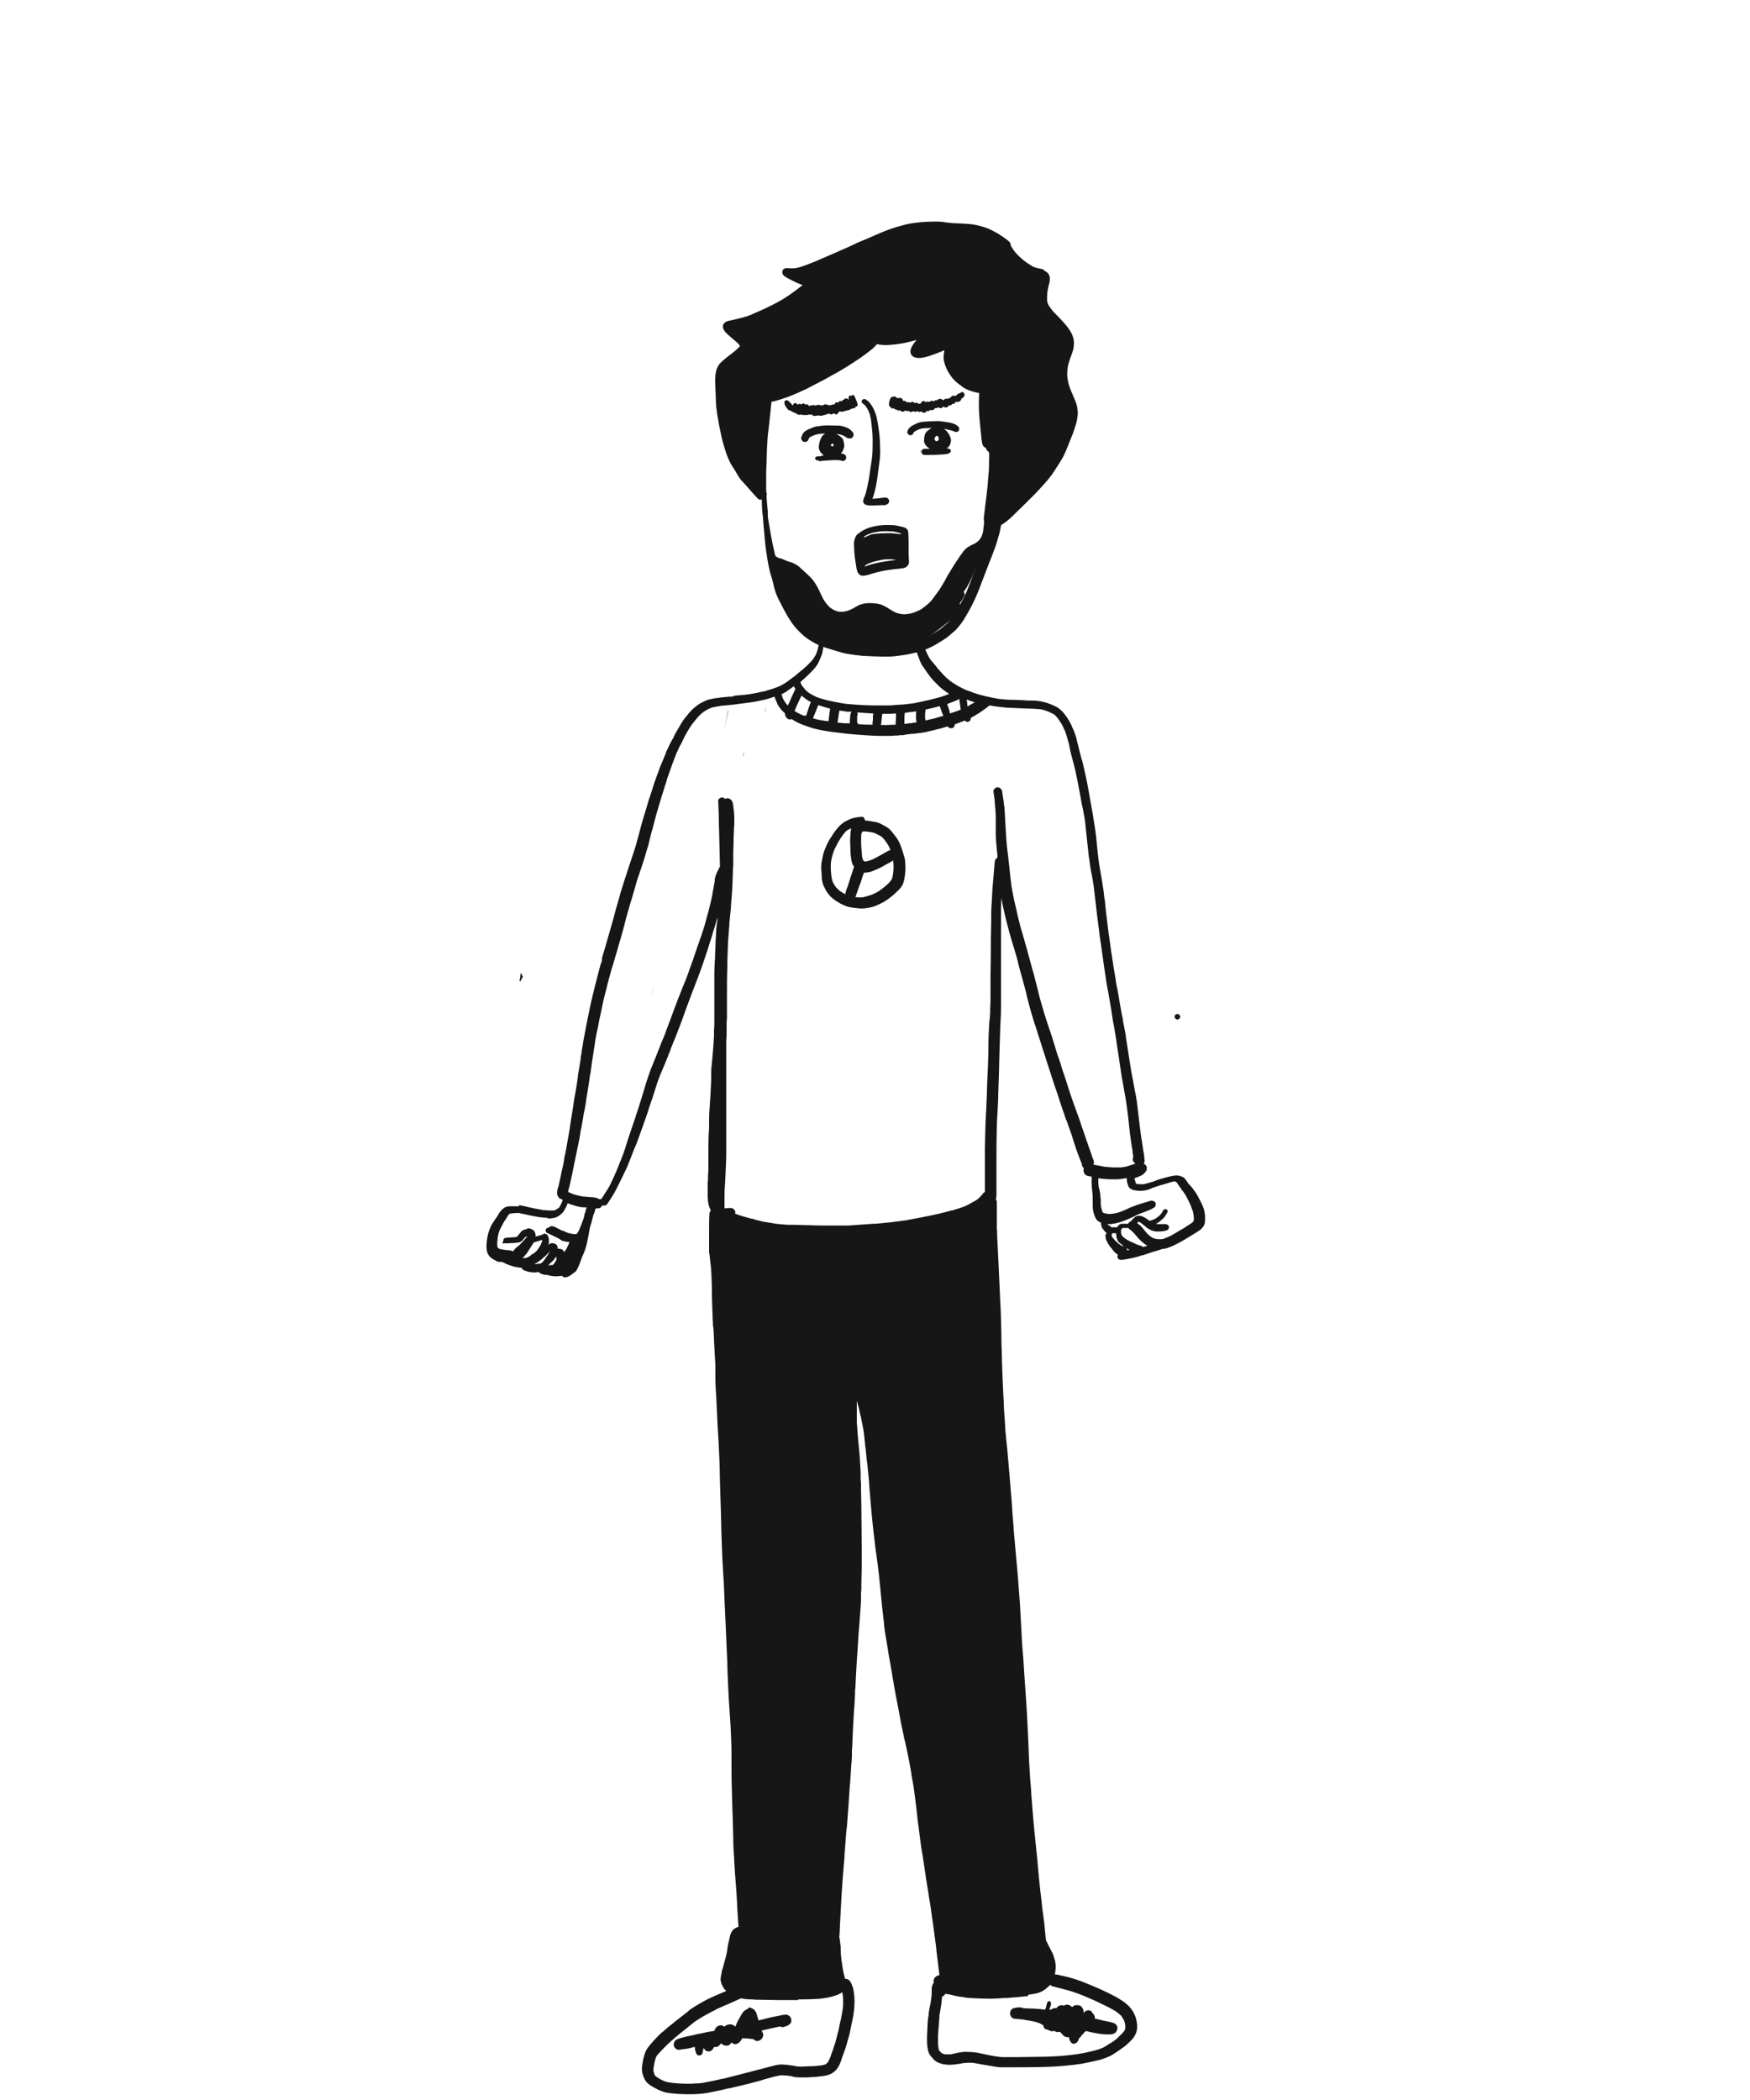 <svg xmlns="http://www.w3.org/2000/svg" preserveAspectRatio="xMidYMin slice" width="500" height="600" viewBox="0 0 500 600">
  <g transform="translate(250,300) scale(1) translate(-250,-300) translate(0,0)">
      <svg width="500" height="600" xmlns="http://www.w3.org/2000/svg"><g fill="#161616" fill-rule="evenodd"><path d="M272.22 113.726a.33.33 0 00.044-.007l-.046.007h.002zm2.469.148l.03-.014-.03.014zm-2.967 1.476l-.011-.002.011.002zm-11.925.586l-.02-.018a.32.32 0 00.02.018zm3.757 1.87a2.236 2.236 0 01-.34-.287.757.757 0 01-.267.143.93.93 0 01-.478.01 1.056 1.056 0 01-.381-.232c-.217.186-.517.274-.785.195a1.003 1.003 0 01-.353-.2 1.023 1.023 0 01-.215.167c-.21.117-.439.156-.664.071l-.195-.086a6.066 6.066 0 01-.222-.19.725.725 0 01-.408.087l-.223-.031-.241-.11a12.773 12.773 0 01-.126-.104l-.04.053a3.81 3.81 0 01-.233.189c-.194.15-.513.158-.738.091a.964.964 0 01-.475-.342.951.951 0 01-.369.075.781.781 0 01-.59-.265.707.707 0 01-.31-.014.806.806 0 01-.5-.427c-.206.197-.556.15-.743-.048a.851.851 0 01-.155-.19l-.011-.03c-.208-.05-.36-.22-.433-.441-.085-.255-.062-.531-.03-.796a3.832 3.832 0 01.417-1.34c.147-.264.454-.417.73-.342a.615.615 0 01.72-.04c.1.062.18.147.239.254.025.033.05.067.072.1.01 0 .018-.002.028-.004a.709.709 0 01.537.06.765.765 0 01.603-.077c.217.063.36.206.484.398.098.15.16.317.215.488a.906.906 0 01.068-.023c.227-.068.432-.018.637.09.17.088.306.22.425.37l.006-.003c.168-.104.415-.159.603-.084.103.042.204.079.295.138.232-.267.628-.35.93-.152.12.079.222.173.313.277a.812.812 0 01.462-.143c.247 0 .468.137.65.304.012.01.023.022.034.033a.771.771 0 01.386-.069.916.916 0 01.186.03c.007-.04.015-.08.025-.12.133-.515.747-.827 1.185-.515.092.065.18.134.267.206a.794.794 0 01.11-.083c.197-.124.397-.13.616-.087.11.022.21.064.303.119a.788.788 0 01.645-.38c.22-.008.425.086.621.185a.88.88 0 01.484-.328.83.83 0 01.464.014.84.84 0 01.679-.411c.266-.016.51.09.747.207.127.063.25.13.375.198a.943.943 0 01.572-.427c.238-.06.478-.034.71.033a.935.935 0 01.417-.263c.094-.02.184-.033.274-.04a.854.854 0 01.164-.255c.075-.103.172-.173.272-.244.208-.147.476-.128.711-.11.16.011.324.036.488.056a1.224 1.224 0 01.579-.606c.172-.08.348-.132.523-.197a1.33 1.33 0 00.066-.04l.012-.014a.68.68 0 01.857-.118.794.794 0 01.253 1.035c-.118.203-.247.392-.443.52-.111.074-.234.127-.356.18a1.11 1.11 0 01-.163.45c-.14.208-.296.35-.527.438a1.489 1.489 0 01-.51.08 3.32 3.32 0 01-.447-.033.84.84 0 01-.182.31.95.95 0 01-.783.28.945.945 0 01-1.027.428.885.885 0 01-.357.461c-.134.08-.272.142-.428.136a1.365 1.365 0 01-.348-.052 2.645 2.645 0 01-.486-.208l-.01.022c-.08.19-.309.351-.485.403-.341.101-.626-.086-.9-.269a.79.79 0 01-.202.184.94.94 0 01-.456.13.792.792 0 01-.274-.053.906.906 0 01-.185.326.974.974 0 01-.393.25.992.992 0 01-.71-.06.902.902 0 01-.453.33.917.917 0 01-.577-.03l-.04.089c-.14.284-.458.439-.764.439a.79.79 0 01-.428-.12zm-12.541 4.529l.007.05-.033-.23.026.18m-2.871-4.918l.041.088-.041-.088m-1.73-3.193a.68.68 0 00-.223.497c0 .166.073.389.223.496.292.21.574.428.814.686.366.46.654.96.9 1.48.231.538.439 1.098.553 1.667.047.242.096.482.145.724l.101.698a144.556 144.556 0 01.286 2.79c.088.913.109 1.83.112 2.745.001.944-.013 1.888-.037 2.832-.023.884-.119 1.76-.235 2.637-.15 1.003-.312 2.003-.459 3.007l.043-.288a204.155 204.155 0 00-.153 1.057c-.07.469-.137.938-.204 1.406a47.44 47.44 0 01-.91 4.198 7.949 7.949 0 01-.398 1.126 3.09 3.09 0 00-.215.525c-.021.071-.037.145-.053.216-.034.148-.077.333-.077.476-.002.376.192.745.558.934.34.176.701.229 1.085.264.552.052 1.103.041 1.656.016.578-.026 1.155-.057 1.734-.075.264-.007.529.005.793.009.193.001.4-.013.582-.072.298-.095.431-.18.676-.36a.975.975 0 00.176-1.256c-.244-.384-.716-.564-1.179-.491-.397.03-.79.087-1.185.141-.368.043-.738.086-1.108.116-.397.031-.794.066-1.19.081.148-.3.273-.61.367-.924.27-.91.492-1.828.684-2.754a28 28 0 00.276-1.483c.085-.566.157-1.132.235-1.698.123-.887.224-1.777.349-2.666a39.26 39.26 0 00.302-2.673c.033-.457.046-.908.05-1.366.004-.448-.026-.9-.04-1.349-.025-.822-.044-1.646-.106-2.466a42.464 42.464 0 00-.327-2.792 49.817 49.817 0 00-.496-2.892c-.144-.694-.387-1.382-.663-2.038a9.954 9.954 0 00-.996-1.824 6.54 6.54 0 00-.63-.766c-.212-.226-.486-.408-.74-.591-.168-.12-.317-.205-.539-.205a.799.799 0 00-.537.205m16.456 14.573c.07.1.156.188.254.26a2.33 2.33 0 01-.062-.321l-.192.061"/><path d="M253.994 98.555c.153-.014.307-.024.461-.035.304-.02.682-.046 1.038-.09l.053-.009c1.061-.127 2.156-.258 3.216-.507l.039-.01c.888-.209 1.994-.47 3.038-.745l.045-.012a9.042 9.042 0 00-.546.665c-.395.518-.768 1.035-1.01 1.66-.117.294-.178.605-.203 1.009-.01.132.036.346.085.5.062.21.165.394.333.593.24.286.55.409.88.54.182.073.388.098.584.123l.096.011c.205.025.409.039.619.039.394-.003.759-.076 1.111-.147l.092-.02c.298-.058.626-.137 1.03-.248a19.32 19.32 0 001.209-.386 60.203 60.203 0 001.74-.64c.644-.25 1.282-.508 1.919-.77a21.26 21.26 0 00-.186 1.47 5.63 5.63 0 00.207 2.143c.181.594.357 1.084.555 1.54.283.652.658 1.257 1.022 1.813.442.671.899 1.239 1.399 1.733.443.44.948.832 1.429 1.19l.755.568c.527.398 1.096.666 1.786.948.744.301 1.53.503 2.133.644.275.065.552.123.831.17-.007.258-.016.523-.025.787l-.004.157-.012.361-.005.138-.004.129a48.772 48.772 0 00.01 3.494c.02.507.057 1.018.094 1.512l.027.354c.055.822.141 1.656.225 2.464.046.432.09.858.13 1.283.057.594.116 1.19.179 1.784l.015.148c.068.672.141 1.367.318 2.04.118.455.476.838.938 1 .042.11.088.226.14.339.145.32.408.732.823.868l.002.128.008.134c.027.716.013 1.444 0 2.15v.05l-.008.426a51.553 51.553 0 01-.11 2.753c-.034.453-.072.907-.112 1.36l-.018.203c-.033.386-.067.771-.093 1.159-.114 1.62-.317 3.26-.511 4.847l-.061.507a188.55 188.55 0 00-.355 2.904c-.076.65-.152 1.3-.23 1.948l-.057.337c.043.25.067.505.085.755.048.656-.045 1.302-.139 1.95-.049.452-.084.915-.18 1.356-.092.43-.259.83-.433 1.232-.303.698-.839 1.234-1.45 1.67-.48.343-1.04.557-1.564.822a9.203 9.203 0 00-1.236.76c-.377.33-.699.705-1.013 1.097-.597.801-1.142 1.639-1.705 2.464-.605.88-1.157 1.791-1.709 2.703-.308.51-.628 1.016-.928 1.532-.288.494-.544 1.005-.822 1.505-.282.51-.597 1.004-.897 1.502-.28.465-.555.93-.87 1.372-.465.653-.948 1.291-1.426 1.937-.289.39-.566.815-.911 1.16-.268.27-.543.532-.832.778-.387.332-.794.639-1.198.95-.27.209-.538.417-.842.573-.713.367-1.455.716-2.223.945a7.66 7.66 0 01-1.022.233c-.487.074-.98.162-1.474.141-.965-.04-1.902-.247-2.769-.68-.57-.286-1.101-.638-1.641-.975a15.917 15.917 0 00-1.746-.963 6.124 6.124 0 00-.762-.25 10.69 10.69 0 00-.973-.184c-.476-.057-.95-.103-1.43-.124a9.996 9.996 0 00-1.65.075c-.575.086-1.131.203-1.677.407-.529.244-1.027.533-1.533.824-1.142.654-2.37 1.174-3.707 1.184-.77.006-1.5-.214-2.179-.57-.504-.264-1-.584-1.398-.993a10.545 10.545 0 01-1.311-1.667c-.417-.649-.728-1.351-1.056-2.047-.316-.679-.633-1.357-1.006-2.007a20.227 20.227 0 00-1.133-1.758c-.65-.769-1.37-1.465-2.112-2.143-.353-.323-.713-.634-1.062-.959-.303-.283-.6-.568-.916-.833-.27-.194-.54-.39-.83-.553a15.8 15.8 0 00-.808-.426c-.432-.16-.868-.285-1.308-.427-.59-.19-1.145-.455-1.705-.71-.81-.267-1.713-.355-2.21-1.162-.266-.431-.35-.966-.436-1.46-.176-1.022-.323-2.047-.526-3.065-.21-1.06-.509-2.1-.718-3.161a24.477 24.477 0 01-.305-2.09c-.053-.474-.036-.949-.02-1.425.011-.364.012-.733.054-1.096a89.052 89.052 0 01-.448-5.442 38.766 38.766 0 01-.04-2.282l.001-.684c-.003-.947-.002-1.894.01-2.843.011-.931.051-1.864.094-2.736.026-.555.037-1.11.048-1.668l.006-.277c.006-.279.014-.556.022-.834.03-.989.076-1.964.137-2.9l.033-.527.006-.105c.046-.707.092-1.436.171-2.155.21-1.516.368-3.031.52-4.496l.008-.08.012-.114.037-.364c.139-1.348.279-2.696.432-4.044.068.03.152.043.24.043a.9.9 0 00.233-.031 45.864 45.864 0 005.275-1.737c.755-.298 1.56-.646 2.535-1.095l.083-.037c.756-.344 1.615-.733 2.412-1.15l3.73-1.942a65.101 65.101 0 002.025-1.114c.342-.195.684-.388 1.026-.578.173-.094.347-.189.52-.281.412-.224.812-.44 1.195-.668l.973-.583.972-.583c.363-.215.723-.449 1.073-.677l.06-.04.221-.142.354-.23c.33-.21.656-.425.982-.639l.197-.129.41-.27a51.756 51.756 0 002.974-2.121c.49-.375 1.013-.78 1.506-1.215a13.97 13.97 0 001.105-1.114l.031-.036.035-.038c.485.165 1.011.216 1.598.261.277.02.562.033.847.033.29 0 .605-.014.937-.04m12.896-35.243a60.189 60.189 0 00-3.539.154c-.477.033-.967.09-1.398.141l-.154.018c-.613.072-1.338.166-2.077.318-1.084.221-2.167.528-3.214.825l-.078.02a26.16 26.16 0 00-1.13.358l-.426.14c-.451.145-.923.31-1.443.503-.797.295-1.596.64-2.367.972l-.502.216c-.067.03-.133.058-.202.086l-.036.015c-.464.198-.916.398-1.369.595l-.138.061-.956.42c-.92.376-1.834.762-2.75 1.15a12.46 12.46 0 00-.636.297c-.169.08-.302.146-.44.21l-.404.19c-.31.148-.619.293-.931.434-.481.215-.965.427-1.448.64l-.187.081-.986.435-.66.295c-.614.277-1.23.553-1.849.819l-.043.015-.032.028-.001-.002-.049.019.003-.001-.075.023-.419.18.058-.02-.248.1-.12.048a4.333 4.333 0 00-.285.122l-.15.065-.035.016-.034.025-.002-.002c-.715.296-1.416.603-2.116.91l-.645.283c-.812.327-1.623.652-2.435.974-.265.106-.536.2-.808.296l-.079.029c-.152.052-.304.108-.457.163-.888.322-1.681.538-2.424.657a8.29 8.29 0 01-.743.03c-.202 0-.404-.006-.606-.01l-.075-.002-.167-.004-.168-.004-.168-.005-.2-.01a4.82 4.82 0 00-.318-.014 1.2 1.2 0 00-.406.058c-.317.111-.528.275-.667.517-.174.298-.158.593-.111.866.093.575.704.943 1.107 1.187.17.104.345.2.52.294l.206.11c.496.272 1.022.543 1.66.851.693.34 1.32.607 1.916.814.123.043.247.082.37.12l-.424.332c-.28.224-.56.448-.842.67-1.586 1.212-3.484 2.6-5.54 3.71-.173.093-.345.19-.518.285l-.075.04c-.32.177-.651.36-.985.525l-1.89.936a50.54 50.54 0 01-2.117.961 154.721 154.721 0 00-2.052.91c-.452.19-.92.386-1.399.543-.527.172-1.071.32-1.597.464l-.142.038c-.762.206-1.558.383-2.26.537l-.19.043-.616.139-.143.031c-.44.1-.893.202-1.28.45-.205.132-.334.303-.471.484l-.064.084c-.146.193-.164.472-.17.718-.01.299.103.64.342 1.044.158.27.375.51.584.736.186.198.386.38.61.581l.288.256c.256.228.512.456.772.682.178.156.361.307.544.457l.06.05c.176.146.354.292.526.445.286.25.586.519.847.826.085.12.164.24.235.371.012.04.023.08.033.123l-.048.08c-.24.278-.525.541-.777.774l-.095.088c-.302.285-.611.542-.982.842l-.414.319-.413.317-.043.032-.024.033-.002-.004-.071.047-.043.037c-.002.002-.033.027-.032.029-.677.518-1.55 1.206-2.339 1.948a7.14 7.14 0 00-.566.6c-.324.39-.523.799-.739 1.33-.069.165-.113.344-.158.516l-.03.133a8.704 8.704 0 00-.193 1.085c-.13 1.015-.092 2.06-.055 3.07l.01.24c.017.455.038.907.06 1.359.031.668.062 1.335.08 2 .017.688.04 1.255.076 1.777.044.652.125 1.294.207 1.89l.048.369c.053.425.108.84.18 1.243l.305 1.73c.122.706.268 1.406.434 2.18.084.394.167.786.246 1.179.105.531.235 1.103.396 1.752.105.425.235.855.361 1.271l.021.068.12.397c.17.566.343 1.129.524 1.69.171.532.381 1.076.664 1.712.272.622.523 1.137.787 1.62.158.291.344.574.523.848l.046.07c.1.15.198.302.292.455.314.509.626 1.018.928 1.534.289.496.615 1.058 1.034 1.543.207.238.42.47.631.703l.069.074c.133.147.268.294.4.442.429.48.854.963 1.28 1.447a89.32 89.32 0 002.509 2.763.818.818 0 00.59.246.85.85 0 00.447-.126c.006.249.02.502.037.756l.003.047.046.717c.044.755.11 1.743.228 2.697.07.568.137 1.137.202 1.705l.008.067a115.7 115.7 0 00.525 4.051l.028.187c.124.827.253 1.682.418 2.522.164.85.451 1.658.78 2.554.332.901.67 1.799 1.016 2.694.124.324.246.647.368.972.2.542.4 1.074.616 1.603.311.765.609 1.535.905 2.303l.1.255c.17.437.373.952.6 1.458.191.433.42.852.638 1.242.159.29.35.569.535.838l.2.293c.237.353.458.721.683 1.097l.119.198c.138.232.274.464.41.696l.093.159c.283.484.574.986.882 1.472.802 1.266 1.697 2.5 2.562 3.692.229.314.447.615.665.918.516.718 1.12 1.546 1.776 2.303.341.394.633.703.917.971.277.26.563.515.987.88.268.228.534.462.799.695 1.117.982 2.27 1.992 3.598 2.704.4.217.81.418 1.216.599.282.127.57.236.837.337.209.076.426.155.643.21.862.212 1.764.356 2.56.485l.123.02c1.923.31 3.896.344 5.804.375l.15.003c.107.002.214.002.322.002.966 0 1.852-.072 2.713-.216a20.381 20.381 0 002.59-.61c.813-.251 1.575-.636 2.313-1.01l.467-.234.482-.235c.625-.304 1.271-.62 1.88-.987.782-.47 1.473-1.077 2.141-1.664a30.033 30.033 0 011.513-1.226l.08-.06.157-.122c1.23-.952 2.826-2.231 4.265-3.678.483-.488.954-1.007 1.41-1.507l.413-.455c.512-.563.9-1.046 1.223-1.52l.116-.172c.281-.415.534-.79.807-1.15l.24-.323c.164-.202.33-.401.493-.6l.154-.186c.997-1.207 2.028-2.456 2.823-3.84a35.8 35.8 0 001.104-2.131l.16-.33c.279-.564.539-1.165.768-1.695.125-.29.252-.581.38-.869.762-1.7 1.519-3.4 2.27-5.105.466-1.06.817-1.941 1.103-2.772.27-.792.524-1.643.776-2.602l.302-1.154c.096.03.235.045.382.045.175 0 .33-.023.44-.062.18-.064.379-.144.6-.245l.078-.035.242-.112c.45-.202.97-.442 1.432-.742.924-.59 1.83-1.31 2.696-2.138a399.245 399.245 0 005.033-4.926l.281-.278.037-.038c.749-.744 1.524-1.512 2.253-2.301.845-.917 1.679-1.856 2.453-2.734a25.757 25.757 0 002.226-2.977c.757-1.167 1.425-2.23 2.041-3.25.664-1.093 1.15-2.297 1.58-3.358.151-.373.3-.747.449-1.121l.09-.225c.246-.614.49-1.228.743-1.838.469-1.121.838-2.305 1.177-3.419.21-.696.357-1.44.473-2.416.096-.813.043-1.686-.156-2.668-.13-.626-.361-1.242-.59-1.818a38.394 38.394 0 00-.58-1.389l-.147-.338.017.07-.029-.087a.309.309 0 00-.014-.036l-.057-.14c-.281-.66-.562-1.32-.786-1.983-.232-.682-.403-1.422-.552-2.4a9.804 9.804 0 01-.064-1.412c.015-.445.052-.927.118-1.518a9.759 9.759 0 01.34-1.467c.167-.545.351-1.102.545-1.655l.173-.483c.152-.416.303-.839.437-1.258.207-.662.267-1.37.305-1.983.057-.91-.165-1.875-.675-2.954-.207-.443-.487-.856-.758-1.256l-.032-.046c-.648-.96-1.447-1.823-2.22-2.657l-.03-.033-.118-.128a49.057 49.057 0 00-1.512-1.566 13.19 13.19 0 01-1.141-1.294l-.06-.08c-.303-.413-.614-.833-.84-1.295a6.056 6.056 0 01-.278-.955c-.041-.548-.011-1.108.014-1.603.02-.404.055-.838.113-1.324.061-.36.144-.719.226-1.066l.017-.068.025-.104c.03-.132.063-.262.095-.392l.014-.06c.077-.317.157-.643.21-.966.065-.427.092-.78.026-1.21a2.634 2.634 0 00-.297-.824c-.174-.331-.497-.57-.761-.74a4.153 4.153 0 00-.388-.22 1 1 0 00-.582-.459l-.064-.02c-.197-.059-.399-.122-.615-.16l-.17-.032-.098-.018c-.14-.027-.282-.052-.422-.085l-.149-.035c-.085-.024-.17-.046-.256-.069a11.112 11.112 0 01-.823-.271l-.084-.05-.072-.041c-.131-.075-.263-.15-.393-.226a22.775 22.775 0 01-2.305-1.577 23.653 23.653 0 01-1.47-1.333 17.62 17.62 0 01-.412-.408c-.24-.268-.47-.54-.7-.83a14.292 14.292 0 01-.51-.703l-.072-.108-.071-.107a7.453 7.453 0 00-.368-.616.93.93 0 00-.082-.138c.04-.406-.096-.786-.363-1.016a7.998 7.998 0 01-.257-.227l-.185-.166a5.805 5.805 0 00-.344-.273l-.194-.147c-.174-.135-.358-.26-.54-.386l-.169-.117-.064-.044c-.42-.29-.897-.62-1.386-.915a28.494 28.494 0 00-1.4-.783l-.154-.08a15.657 15.657 0 00-2.225-.977c-.248-.089-.506-.16-.756-.23l-.31-.086a25.127 25.127 0 00-1.635-.396 17.64 17.64 0 00-1.971-.274 49.643 49.643 0 00-2.707-.16l-.677-.027a38.02 38.02 0 01-3.148-.27l-.208-.03a16.237 16.237 0 00-1.482-.174c-.35-.019-.734-.03-1.173-.03-.172 0-.343.002-.516.004"/><path d="M236.347 118.303l.016-.003-.016.003m7.456-1.696a10.47 10.47 0 01-.441.181c-.187.071-.374.14-.561.205l-.002.004a.527.527 0 01-.581.211l-.022-.006a13.75 13.75 0 01-1.68.448c-.088.017-.163.023-.255-.028a.398.398 0 01-.108-.093 5.525 5.525 0 01-.296.025.656.656 0 01-.164.202.609.609 0 01-.195.098c-.056.37-.386.625-.732.528a1.058 1.058 0 01-.233-.085.973.973 0 01-.232-.198.577.577 0 01-.265.028c-.143.216-.406.338-.649.255a1.178 1.178 0 01-.414-.215c-.037.012-.073.02-.112.03-.055.012-.112.026-.169.037-.11.024-.22.045-.33.066l.017-.003-.031.006h-.005.004c-.09.08-.214.102-.325.131-.1.027-.2.058-.3.089-.206.062-.412.124-.622.175-.13.031-.265.052-.397.075-.243.045-.54.06-.773-.11a10.848 10.848 0 01-.884.152c-.28.033-.622.062-.878-.165a.873.873 0 01-.164-.2c-.128.018-.257.03-.389.03a1.07 1.07 0 01-.32-.04l-.217.043a5.062 5.062 0 01-.55.084c-.163.016-.327.015-.491.018-.2.001-.398-.001-.6-.025a1.843 1.843 0 01-.357-.068c-.055-.017-.108-.039-.162-.057l-.094.031a1.253 1.253 0 01-.717.008 1.3 1.3 0 01-.549-.319 5.607 5.607 0 01-.724-.295c-.13-.06-.26-.12-.389-.182-.139-.065-.275-.15-.41-.224-.1-.054-.195-.125-.29-.19a.533.533 0 01-.203-.016.906.906 0 01-.367-.205 3.102 3.102 0 01-.326-.392c-.082-.111-.168-.22-.25-.33a1.78 1.78 0 01-.151-.259c-.06-.12-.123-.24-.176-.364a2.34 2.34 0 01-.152-.481c-.056-.293.042-.596.245-.756.21-.165.468-.136.71-.013.123.061.245.169.353.258.145.117.272.289.392.436l.022.027a.676.676 0 01.33.28c.05.101.087.17.112.258l.036.047c.028.03.058.057.088.084l.05.033c.056-.113.115-.225.18-.331.06-.099.139-.175.223-.246.052-.028.104-.056.156-.086a.582.582 0 01.35-.014.67.67 0 01.23.092c.136.077.22.197.322.32l.045.057a.65.65 0 01.301-.237.622.622 0 01.524.056c.065.037.12.08.171.127a.592.592 0 01.189-.203.596.596 0 01.347-.126.707.707 0 01.52.214c.04.043.077.086.11.13a.53.53 0 01.134-.07c.151-.056.375-.053.526.057.12.088.25.163.332.307.026.046.05.092.073.14l.033.053a.77.77 0 01.062-.076l.114-.12a.517.517 0 01.31-.113.61.61 0 01.32.083.86.86 0 01.078-.067c.24-.182.569-.124.79.121a.542.542 0 01.416-.204.589.589 0 01.263.054.546.546 0 01.513-.116.758.758 0 01.325.19.547.547 0 01.259.026c.16-.172.417-.189.637-.088a.571.571 0 01.054-.07l.112-.117a.521.521 0 01.304-.11.598.598 0 01.314.083c.052.03.1.067.144.11a.585.585 0 01.375-.028.673.673 0 01.336.217.569.569 0 01.515-.123.57.57 0 01.614-.137.524.524 0 01.415-.125l.002-.013a.678.678 0 01.115-.313c.079-.111.172-.152.283-.211.1-.037.205-.04.312-.011a.653.653 0 01.287.164.443.443 0 01.023-.018 2.57 2.57 0 01.023-.092.686.686 0 01.23-.309c.197-.155.454-.15.676-.019a.475.475 0 01.136-.057.787.787 0 01.024-.078.573.573 0 01.613-.382.516.516 0 01.303-.315.544.544 0 01.52.1c.138-.014.274.045.398.148.038.032.072.07.102.11a.398.398 0 01.042.007l-.004-.012c-.076-.217-.154-.483-.111-.704.044-.217.138-.39.332-.461.174-.064.37-.014.523.117.038-.136.114-.245.245-.292a.362.362 0 01.22-.002c.12.03.199.116.275.22.07.1.118.227.17.338.074.155.147.31.214.466l.222.533c.066.162.133.323.192.489.086.247.143.493.163.75.01.124-.01.24-.076.333-.073.102-.166.136-.278.153a.414.414 0 01-.197-.016l-.014.029c-.009.216-.12.406-.308.474a.462.462 0 01-.348-.02m-26.007 29.443l-.014-.103.014.103zm68.556.869a.359.359 0 00-.005-.017l.005.017zm-67.56 9.72l-.012-.091.012.091zm.027.2l-.022-.162a.654.654 0 01-.005-.038l.027.2zm-.868-15.766a40.68 40.68 0 00-.182 2.565c-.026.83-.075 1.654.037 2.48l-.01-.068.064.459c.205 1.676.244 3.365.426 5.044.092.842.156 1.687.232 2.528.078.868.167 1.733.28 2.596.073.532.16 1.06.245 1.59.085.52.145 1.041.229 1.56.161.993.36 1.981.577 2.962.225 1.017.587 1.998.841 3.007.245.972.451 1.952.745 2.91a17.23 17.23 0 001.24 2.966c.473.901.928 1.815 1.41 2.714.262.492.544.976.82 1.46.248.432.507.86.777 1.276.628.972 1.316 1.92 2.121 2.752.707.733 1.434 1.47 2.239 2.1.473.367.95.707 1.464 1.013.42.25.835.515 1.265.748 1.863 1.01 3.93 1.557 5.938 2.19.99.312 1.998.576 3.017.774 1.17.227 2.352.351 3.534.493.543.065 1.084.138 1.628.195.557.058 1.12.068 1.677.09 1.083.04 2.163.104 3.247.117 1.08.014 2.16.023 3.238-.05.522-.036 1.042-.105 1.562-.172.665-.087 1.33-.178 1.993-.278.989-.15 1.952-.398 2.927-.617a16.264 16.264 0 001.577-.414 20.517 20.517 0 001.9-.733c.478-.212.953-.429 1.421-.66.509-.25.986-.539 1.467-.836.917-.567 1.858-1.111 2.724-1.756.523-.39.999-.831 1.49-1.258.37-.321.78-.607 1.103-.976.792-.906 1.559-1.848 2.196-2.871.299-.479.579-.97.861-1.456.268-.458.536-.916.784-1.384.516-.967 1.038-1.94 1.485-2.943.492-1.1.965-2.213 1.391-3.34.41-1.08.817-2.163 1.239-3.238.388-.996.755-2 1.145-2.995.403-1.026.814-2.046 1.2-3.078.38-1.01.79-2.016 1.114-3.044.167-.531.314-1.066.474-1.599.143-.475.297-.948.416-1.43.24-.974.424-1.958.574-2.951.073-.483.152-.965.233-1.448a8.44 8.44 0 00.09-.664c.007-.095-.105-.617-.07-.5-.103-.354-.353-.71-.685-.88-.254-.133-.455-.208-.746-.208-.262 0-.542.075-.768.208-.389.227-.65.636-.744 1.07-.1.463-.171.937-.236 1.405-.07.517-.161 1.032-.252 1.546-.083.47-.19.935-.298 1.4-.12.51-.278 1.01-.429 1.51-.148.494-.281.993-.437 1.485-.17.543-.368 1.077-.564 1.612-.36.99-.73 1.978-1.112 2.96-.394 1.012-.811 2.012-1.194 3.028-.411 1.091-.84 2.177-1.25 3.269a122.972 122.972 0 01-1.31 3.368c-.27.625-.55 1.244-.853 1.855a84.067 84.067 0 01-1.13 2.194c-.349.655-.736 1.289-1.109 1.93-.205.352-.417.697-.632 1.042-.198.318-.433.617-.657.916-.413.532-.839 1.065-1.347 1.502-.265.229-.54.448-.805.678-.27.23-.53.471-.8.702-.873.633-1.806 1.182-2.724 1.749-.48.296-.957.581-1.467.824-.469.222-.94.44-1.413.653-.554.21-1.112.396-1.68.567-.555.166-1.132.265-1.694.404-1.094.27-2.202.446-3.316.606a31.8 31.8 0 01-1.269.15c-.557.051-1.114.074-1.673.093-.53.017-1.062 0-1.593-.005-.54-.004-1.08-.016-1.62-.032-.559-.017-1.117-.05-1.676-.078-.504-.025-1.01-.033-1.514-.07-.553-.038-1.1-.1-1.651-.171-.533-.067-1.068-.124-1.6-.19a29.598 29.598 0 01-2.228-.39 28.1 28.1 0 01-2.278-.612c-1.447-.456-2.91-.863-4.316-1.434-.22-.096-.44-.193-.653-.303-.317-.163-.622-.349-.929-.531-.552-.328-1.103-.648-1.623-1.025-.479-.39-.926-.821-1.376-1.245a17.297 17.297 0 01-1.402-1.485 23.505 23.505 0 01-1.233-1.795c-.445-.73-.866-1.474-1.292-2.216-.407-.707-.758-1.446-1.148-2.162-.35-.645-.717-1.283-1.016-1.955a23.31 23.31 0 01-.854-2.61c-.277-1.016-.637-2.012-.99-3.003a34.507 34.507 0 01-.87-2.91c-.119-.462-.246-.924-.355-1.39-.124-.529-.235-1.063-.36-1.594a55.012 55.012 0 01-.627-2.947c-.085-.49-.193-.978-.283-1.468-.097-.525-.185-1.052-.28-1.576-.091-.51-.164-1.023-.254-1.533-.087-.495-.175-.989-.25-1.484-.083-.56-.155-1.122-.25-1.682-.076-.446-.194-.883-.266-1.33-.127-1.41-.018-2.837.113-4.242.028-.306-.279-.564-.563-.564-.329 0-.535.258-.564.564z"/><path d="M274.539 168.993a.877.877 0 00-.47.312c-.208.228-.386.486-.572.732l-.377.493c-.213.265-.424.53-.641.794-.283.341-.556.696-.852 1.027-.58.648-1.164 1.292-1.757 1.929-.663.465-1.331.928-1.976 1.416-.822.626-1.663 1.232-2.463 1.885l-1.435 1.17c-.196.16-.391.32-.592.475-.268.207-.48.426-.682.698-.112.15-.236.332-.27.515l-.004.022c-.393.253-.79.5-1.195.735-.224.13-.446.265-.673.389l-.08.044a1.366 1.366 0 00-.408.045c-.356.098-.598.315-.8.607-.132.187-.21.394-.29.605-.126.335-.035.77.143 1.067.181.306.49.544.839.635.288.075.563.105.857.025.18-.05.378-.13.54-.209l.288-.147c.193-.098.38-.217.565-.33.445-.27.89-.544 1.332-.817a39.547 39.547 0 002.31-1.568c1.67-1.2 3.292-2.458 4.904-3.733.466-.371.933-.736 1.383-1.123.328-.283.658-.565.986-.85.528-.455 1.045-.935 1.407-1.535a1.387 1.387 0 00-.399-1.834c.211-.283.417-.57.597-.873.3-.505.643-1.011.833-1.57.12-.355-.076-.766-.392-.948a.862.862 0 00-.656-.083m-46.263 3.62l-.02-.045.02.045m-.12-.271l.018.043a.07.07 0 01.004.01l-.023-.053m-.031-.074l.036.084-.036-.084m-3.304-10.154a.594.594 0 00-.351.258c-.087.144-.081.276-.059.432a3.655 3.655 0 00.02.148v-.004c.054.394.104.788.164 1.18.073.49.177.974.275 1.458.093.46.192.92.297 1.379l-.092-.168c-.15-.264-.45-.424-.759-.445-.06-.077-.122-.153-.184-.229-.211-.256-.472-.457-.743-.651-.243-.175-.547-.253-.845-.265a1.07 1.07 0 00-.48.132.774.774 0 00-.365.453c-.141.46.142.885.383 1.263.954 1.504 2.01 2.947 3.052 4.393.144.2.29.4.436.598l.05.085.794 1.336c.109.184.215.374.324.56l.205.387c.151.285.31.568.474.848.243.414.484.829.804 1.197a.679.679 0 00.253.177l.78 1.055c.152.205.325.398.49.594.158.193.32.384.48.579.167.202.357.39.535.582.178.193.363.394.57.567.372.371.864.886 1.446.673.23-.083.414-.189.542-.399.129-.21.14-.432.091-.666a.842.842 0 00-.009-.034.942.942 0 00-.03-.361c-.07-.157-.137-.315-.216-.468-.093-.179-.262-.34-.399-.493-.13-.144-.266-.283-.402-.425-.187-.196-.374-.393-.565-.588-.17-.176-.34-.354-.52-.523-.09-.083-.176-.17-.27-.25a15.899 15.899 0 00-.19-.157 1.515 1.515 0 00-.41-.25 24.286 24.286 0 01-1.018-1.437l-.069-.129c-.092-.167-.181-.336-.273-.504l-.696-1.272-.064-.117-.006-.01-.09-.206-.003-.007.04.09-.045-.1a72.12 72.12 0 01-.814-2.075 26.355 26.355 0 01-.714-2.27 43.23 43.23 0 01-.518-2.166c-.169-.774-.33-1.55-.443-2.332l.003.02c-.048-.35-.094-.7-.144-1.051-.02-.134-.153-.27-.27-.335a.62.62 0 00-.452-.057"/><path d="M246.978 161.883a.946.946 0 01.044-.082c.135-.157.271-.288.418-.408.163-.118.335-.22.528-.308.811-.34 1.555-.586 2.276-.751l.175-.042c.67-.157 1.362-.319 2.063-.43.479-.053.954-.068 1.44-.08l.194-.002h.071l.048-.003v.004l.05.001h.047l.058-.002v.005l.047-.004v.005l.053.003.048-.003v.004l.046-.002v.004l.057.006c.143.008.272.022.398.04.05.005.097.01.145.017l-.035-.011-.056-.022.476.075.064.01.065.011.044.009a1.777 1.777 0 01.158.035l.089.015-.546.076c-1.382.184-2.948.394-4.458.7-.851.17-1.644.37-2.424.612-.4.124-.796.266-1.132.386l-.044.016-.043.016-.048.021v-.004l-.051.015-.06.016a2.247 2.247 0 01-.145.037l-.052.013-.008.002zm-.097-8.294v-.031c.002-.08-.005-.16-.015-.247a9.22 9.22 0 011.231-.666 9.743 9.743 0 011.82-.552l.276-.05.257-.046.299-.056c.29-.04.583-.079.875-.105.444-.035.89-.05 1.309-.064.08-.002.158-.002.238-.002.277 0 .554.012.83.024l.215.012c.388.02.76.04 1.13.068a15.03 15.03 0 011.407.34l.053.015.131.037c.221.061.442.122.666.202l-.013.067a.461.461 0 00-.123-.012l-.048.001-.045.008v-.004l-.045.005a.986.986 0 00-.223.06.588.588 0 01-.149-.004c-.267-.036-.532-.07-.799-.1a33.01 33.01 0 00-1.25-.122 13.02 13.02 0 00-1.001-.033c-.391 0-.784.01-1.175.023l-.452.013c-.91.023-1.75.087-2.568.195-.192.026-.385.052-.571.09-.177.036-.346.102-.51.165-.289.115-.562.236-.836.356-.21.093-.422.187-.634.283l-.047.021-.11.049-.12.06h-.003zm6.584-3.589a16.36 16.36 0 00-3.437.337c-1.02.208-1.784.434-2.478.734-.48.208-.953.459-1.445.765a5.814 5.814 0 00-.71.535l-.067.062a1.28 1.28 0 00-.625.52l-.07.11c-.074.111-.15.227-.203.357-.107.256-.218.53-.291.827-.146.577-.15 1.181-.131 1.75.041 1.228.125 2.352.256 3.435.046.377.108.75.17 1.123.038.234.076.468.111.703l.033.227c.105.733.215 1.49.539 2.16.084.169.295.377.358.437.176.167.413.305.634.368.12.034.25.05.397.05.126 0 .253-.012.378-.027a7.47 7.47 0 001.05-.194 26.5 26.5 0 00.952-.288l.445-.14c1.138-.35 2.268-.59 3.223-.78.751-.147 1.524-.25 2.272-.35l.71-.095h-.007c.264-.025.528-.05.792-.078.212-.021.423-.042.635-.065.381-.042.754-.097 1.11-.164.27-.05.777-.186 1.133-.55a1.78 1.78 0 00.508-1.347l-.013-.271a60.868 60.868 0 01-.098-2.989l.003-.723a61.62 61.62 0 00-.028-2.744c-.01-.265-.02-.529-.033-.795l-.004-.133c-.013-.348-.026-.708-.104-1.047-.086-.36-.35-.62-.558-.776-.123-.093-.271-.15-.414-.206l-.086-.034c-.192-.078-.4-.127-.6-.175l-.13-.031c-.342-.086-.684-.16-1.027-.233l-.105-.022-.504-.107a6.72 6.72 0 00-1.079-.105 40.834 40.834 0 00-1.462-.031z" fill-rule="nonzero"/><path d="M271.053 127.611l.036-.046-.036.046m-3.333-1.557a1.105 1.105 0 01-.07.01l.07-.01m-.226-1.522a2.2 2.2 0 01.1.004c.097.02.191.043.285.072.031.017.062.034.093.053.033.03.064.061.094.094.02.03.037.061.055.092.033.108.06.216.082.326.013.149.018.297.012.448l-.024.1a5.82 5.82 0 01-.18.172 2.126 2.126 0 01-.179.105c-.09.028-.178.051-.27.07a1.97 1.97 0 01-.163-.046 1.541 1.541 0 01-.1-.054 2.795 2.795 0 01-.09-.101 2.687 2.687 0 01-.145-.241 1.504 1.504 0 01-.037-.138 2.323 2.323 0 01-.004-.243l.025-.091a4.43 4.43 0 01.299-.462c.047-.055.096-.109.147-.16m-.367-2.768c-.464.122-.866.407-1.237.7-.066.05-.13.101-.194.151-.294.18-.575.381-.83.601-.169.148-.3.35-.411.543-.133.23-.23.486-.294.742-.095.384-.111.786-.146 1.178-.019.23.003.441.041.67.025.156.118.308.184.452.05.112.129.213.201.312.161.22.331.426.535.61a3.613 3.613 0 001.671.826c.23.08.469.135.707.171.369.059.732.09 1.104.052.368-.041.71-.12 1.054-.25.238-.09.47-.197.703-.298a4.52 4.52 0 00.32-.158c.253-.136.427-.34.598-.558l-.044.057.09-.117.03-.038-.025.033c.086-.114.167-.229.226-.364.084-.196.152-.382.201-.587a4.34 4.34 0 00.09-.578c.03-.28-.038-.575-.124-.84a5.817 5.817 0 00-.34-.785 4.634 4.634 0 00-.393-.637 5.007 5.007 0 00-.522-.621 5.38 5.38 0 00-.733-.593 2.554 2.554 0 00-.708-.347c-.002-.232-.19-.398-.413-.41-.212-.01-.424-.022-.636-.024h-.02c-.23 0-.465.05-.685.107"/><path d="M269.63 128.1c-.494.015-.986.05-1.478.069-.548.02-1.096.045-1.644.052-.788.01-1.576.017-2.367.015a.879.879 0 00-.87.872c0 .475.396.87.87.871.79.002 1.58-.008 2.367-.017.548-.006 1.096-.033 1.644-.055.492-.02.985-.054 1.477-.097.329-.028.658-.058.983-.111.155-.025.328-.063.459-.155.074-.053.152-.102.209-.173.047-.026.096-.05.14-.08.16-.11.266-.265.266-.466a.541.541 0 00-.396-.52 2.018 2.018 0 01-.146-.043c-.075-.038-.142-.077-.233-.107-.141-.048-.304-.052-.454-.06a7.324 7.324 0 00-.305-.007c-.174 0-.349.006-.523.012m-31.774-1.39c.044.026.088.053.13.082.028.025.054.05.08.077.042.14.07.282.093.426.008.069.014.138.019.207a6.954 6.954 0 01-.544-.051 5.598 5.598 0 01-.201-.04.764.764 0 00-.076-.082 2.19 2.19 0 01.053-.162 2.5 2.5 0 01.182-.296l.026-.029c.077-.047.157-.091.238-.132m-.013-.008l-.026.012a.773.773 0 01.026-.012m-.476-3.523c-.237.005-.48.078-.698.166a3.982 3.982 0 00-.607.31 6.19 6.19 0 00-.655.455 3.136 3.136 0 00-.832 1.064 5.842 5.842 0 00-.31.807c-.11.355-.176.72-.249 1.085a3.477 3.477 0 00-.076.767c.009.238.07.467.153.688.111.3.253.569.455.815.299.363.686.652 1.106.857.53.257 1.109.365 1.694.388.331.012.662-.027.992-.063a5.53 5.53 0 00.603-.098 1.86 1.86 0 00.381-.148c.093-.046.183-.097.27-.158.174-.123.351-.252.51-.397.162-.146.3-.31.43-.487a6.67 6.67 0 00.12-.17c.123-.176.199-.378.28-.578.074-.182.128-.375.185-.561.062-.2.1-.408.1-.616-.004-.253-.064-.515-.11-.763-.03-.175-.058-.35-.095-.524a2.455 2.455 0 00-.094-.314c-.103-.29-.28-.53-.516-.728a7.596 7.596 0 00-.575-.452c-.14-.098-.28-.194-.421-.29a3.398 3.398 0 00-.576-.324 6.642 6.642 0 00-.413-.168 1.517 1.517 0 00-.102-.033c.03-.184-.087-.343-.26-.404a1.916 1.916 0 00-.659-.126h-.03"/><path d="M233.647 131.308l-.01.008.01-.008m-.004-.014l-.013.005.013-.005m.742-.889l-.013.006.013-.006m3.467-.764c-.656.084-1.31.185-1.964.3a8.153 8.153 0 00-.818.181c-.245.068-.472.179-.702.286a.358.358 0 00-.217-.057c-.303.022-.632.027-.917.14a.522.522 0 00-.284.218.495.495 0 000 .481c.155.297.463.345.77.353h.057c.008.01.017.02.026.028.123.124.266.164.435.18.296.028.587-.054.877-.103.352-.039.706-.054 1.058-.072.454-.023.909-.057 1.363-.089.416-.028.828-.043 1.245-.033.343.008.688.015 1.033.035l.045.006c.142.022.284.045.423.081l.017.012c.188.122.524.177.742.089a.94.94 0 00.42-.246.791.791 0 00.17-.222.957.957 0 00.132-.488c.012-.194-.048-.341-.13-.512-.239-.487-.831-.565-1.305-.615-.2-.021-.404-.023-.605-.027a23.237 23.237 0 00-.464-.006c-.47 0-.94.02-1.407.08m-6.159-7.261l-.07.03.07-.03m4.362-.83c-.487.02-.97.067-1.456.116-.307.034-.614.083-.921.124a6.8 6.8 0 00-1.03.214c-.288.086-.565.207-.84.327-.611.25-1.249.493-1.78.889-.33.245-.595.541-.756.92-.07.164-.147.326-.221.49-.125.277-.194.532-.11.836a1.1 1.1 0 00.5.65c.251.148.556.187.838.11.247-.069.54-.256.65-.5.109-.243.204-.499.342-.727a.317.317 0 00.012-.01 6.08 6.08 0 01.862-.447c.537-.22 1.073-.426 1.648-.528a18.63 18.63 0 011.388-.128 18.009 18.009 0 011.534.002c.956.035 1.919.056 2.872.153.48.09.942.256 1.395.44.233.112.444.24.656.39.088.061.18.12.274.172.198.114.375.157.575.188l-.054-.007.073.017c.384.085.77.005 1.056-.279.329-.33.436-.909.168-1.312a3.61 3.61 0 00-.754-.844 3.56 3.56 0 00-.671-.456 7.502 7.502 0 00-.772-.315c-.35-.126-.701-.251-1.067-.322-.531-.104-1.077-.111-1.616-.125-.464-.01-.929-.019-1.393-.025-.343-.004-.689-.019-1.032-.019-.124 0-.247.002-.37.007m24.944 2.109l-.013.03.013-.03m.036-.085l-.006.015.006-.014v-.001m.041-.097l-.03.07-.001.003.031-.073m6.705-3.165c-1.008.028-2.019.042-3.024.12-.78.06-1.603.089-2.343.358-.331.12-.66.274-.981.42-.28.128-.557.272-.822.432a4.616 4.616 0 00-.799.621c-.274.262-.42.616-.544.965-.165.459.18.976.622 1.098a.9.9 0 00.688-.09c.212-.123.33-.309.411-.534.008-.027.017-.053.027-.079.01-.022.023-.044.035-.066.062-.065.126-.125.195-.185.356-.25.737-.445 1.135-.62a5.665 5.665 0 011.047-.334c.955-.108 1.924-.118 2.883-.126a90.6 90.6 0 011.294-.003c.399.002.79.04 1.184.088.639.1 1.276.202 1.907.347.345.078.693.152 1.031.253.281.084.568.155.848.247.052.028.102.058.153.09.328.224.81.13 1.077-.137a.9.9 0 000-1.26 3.375 3.375 0 00-.692-.567c-.241-.143-.515-.24-.78-.333-.453-.16-.939-.245-1.41-.335a25.993 25.993 0 00-1.497-.23c-.499-.068-1.005-.142-1.51-.142-.045 0-.09 0-.135.002"/></g></svg>
      <svg width="500" height="600" xmlns="http://www.w3.org/2000/svg"><g fill="none" fill-rule="evenodd"><path d="M148.7 278.3v.3c0 .3-.1.6-.1.9 0 .1-.1.3-.2.4 0 .1 0 .1.1.2 0 .1.1.3.1.4.3-.5.5-1 .8-1.4 0-.1-.1-.1-.1-.2-.2-.3-.3-.7-.5-1 .1.1 0 .3-.1.4m91.7-25.3c.1 0 .2-.1.3-.1-.1 0-.2.1-.3.1m95.2 37.5c0 .4.4.8.8.8s.8-.4.8-.8-.4-.8-.8-.8-.8.3-.8.8" fill="#161616"/><path d="M218.544 202.859v.5h.3c0-.4-.1-.8-.1-1.3-.2.2-.2.5-.2.8m-10.6.2h-.1c-.2 1.3-.4 2.5-.6 3.8-.1.4-.1.8-.2 1.3.2-.7.3-1.4.5-2.2.2-1 .5-2 .7-3 0 0-.2.1-.3.1m4.2 13c.1 0 .3-.1.4-.1v-1.7c-.1.5-.2 1.2-.4 1.8m-26.1 69.1c.3-1.2.6-2.4.8-3.6-.3 1.2-.6 2.4-.8 3.6m140.3 49.5c.1 0 .1 0 .2.1h.7c.1 0 .3-.1.4-.1 0-.1.1-.2.1-.4-.4.2-.9.3-1.4.4m-.1.1c.1 0 .1.1 0 0 .1.1.1 0 0 0" fill="#BEBEBE"/><g fill="#161616"><path d="M150 364.453h.2-.2m-1-10.9c-1.2.2-2.4.3-3.7.5-.4.1-.9.1-1.3.1-.2.4-.3.7-.5 1.1h.3c.3 0 .6-.1.9-.1.2 0 .5-.1.7-.1.3 0 .5-.1.8-.1.9-.1 1.8-.3 2.8-.5.2 0 .3-.2.3-.4 0-.1 0-.2-.1-.3.1-.2 0-.2-.2-.2.1 0 .1 0 0 0m97.4-116c.6 0 1.2 0 1.8.1.7.1 1.4.2 2 .5.3.1.5.3.8.4.3.2.6.3.9.5.4.4.8.8 1.1 1.3.1.1.2.3.3.4.3.4.6.9.8 1.4.1.2.2.4.3.7-.8.3-1.6.8-2.3 1.2-.9.5-1.8 1-2.8 1.5-.7.3-1.4.5-2.1.6h-.2l-.3-.3c-.1-.1-.2-.2-.2-.4-.1-.2-.1-.5-.2-.7-.1-.9-.1-1.7-.2-2.6-.1-1.3-.1-2.6 0-4 .2-.2.2-.4.3-.6m-3.2-.9c-.1.5-.2 1.1-.2 1.6-.1.8-.1 1.5-.1 2.3 0 .8.1 1.7.1 2.5s.1 1.6.2 2.4c.1.3.1.7.2 1 .2.6.5 1.1.9 1.5.3.4.6.7 1 .9.3.2.7.3 1 .4.2 0 .4.1.7.1.3 0 .6-.1.9-.1.8-.1 1.5-.4 2.2-.7.7-.3 1.4-.6 2.1-1 .5-.3 1-.6 1.6-.9.5-.3.9-.5 1.4-.8v.2c.1.7.1 1.4.1 2.1 0 .6-.1 1.3-.2 1.9-.1.4-.1.7-.3 1.1-.1.2-.2.3-.3.5-.7.9-1.6 1.6-2.5 2.3-.9.7-1.9 1.3-3 1.7-.8.3-1.6.5-2.4.7-1.1.1-2.2 0-3.3-.2l-1.2-.3c-.4-.2-.7-.4-1-.6-.5-.3-.9-.5-1.3-.8l-.9-.9c-.4-.5-.7-1-1-1.6l-.3-1.2c-.2-1.4-.3-2.9-.2-4.3.2-1.3.5-2.5 1-3.7.7-1.5 1.5-3 2.5-4.3.3-.4.7-.9 1.1-1.2.6-.3.9-.5 1.2-.6m3-3.3c-.9.1-1.9.2-2.8.5-.5.1-.9.4-1.4.6-.5.2-.9.5-1.3.8-.8.6-1.4 1.3-2 2.1-.7.9-1.2 1.8-1.8 2.7-.5.9-.9 1.8-1.3 2.8-.4 1-.6 2.1-.8 3.2-.2 1-.2 2-.1 3 0 .5.1 1.1.1 1.6 0 .6.1 1.2.3 1.8.1.5.4 1 .6 1.4.2.4.4.8.7 1.2.3.4.6.8 1 1.2.4.4.9.8 1.4 1.1.4.3.9.5 1.3.8.8.4 1.6.8 2.5 1 1 .2 2 .3 3 .4 1 .1 2.1-.1 3.1-.3 1.1-.2 2.1-.7 3.1-1.2 1.3-.6 2.4-1.5 3.5-2.4.5-.5 1.1-1 1.6-1.5.5-.6 1-1.2 1.2-1.9.2-.6.3-1.2.4-1.8.1-.7.2-1.5.2-2.2 0-.7 0-1.4-.1-2.2 0-.4-.1-.8-.2-1.1-.1-.2-.1-.5-.2-.7-.1-.3-.2-.7-.3-1-.2-.7-.5-1.4-.8-2.2l-.6-1.2c-.2-.2-.3-.5-.5-.7-.3-.4-.7-.9-1-1.3-.2-.3-.5-.5-.7-.8-.5-.5-1-.8-1.6-1.1-.3-.2-.6-.3-.9-.5-.7-.4-1.5-.6-2.3-.7-.7-.1-1.5-.3-2.3-.3 0-.2-.2-.4-.3-.6 0-.3-.3-.5-.7-.5.1 0 0 0 0 0m-33.3 341c-.3.2-.6.5-.8.8-.1.2-.2.4-.3.5-.3.5-.6 1.1-.9 1.6-.3.6-.6 1.2-.8 1.8-.3-.3-.6-.5-1-.6-.4-.1-.6-.1-1 0-.2 0-.4.1-.6.2-.2.1-.3.2-.5.4-.3-.2-.7-.4-1-.4-.8 0-1.5.5-1.8 1.3 0 .1-.1.2-.1.3h-.1c-.6.1-1.1.2-1.7.3-1.1.2-2.3.5-3.4.7l-1.2.3-1.5.3-1.2.3c-.3.1-.6.2-1 .3-.4.1-.8.3-1.1.6-.1.1-.2.2-.2.3-.1.2-.2.5-.2.7 0 .2 0 .4.1.6.1.2.2.5.4.6.2.2.7.5 1 .4.7-.1 1.5-.2 2.2-.3.7-.1 1.4-.3 2.1-.5.1 0 .1 0 .2-.1 0 .3.1.6.1.9.1.3.2.7.3 1 .1.3.3.5.6.6h.5c.1 0 .3-.1.4-.2.2-.1.3-.3.3-.5 0-.1.1-.2.1-.4 0-.1 0-.2.1-.4 0-.2.1-.4.1-.7 0 .1.1.1.1.2.1.2.2.3.4.5.5.5 1.4.5 1.9 0 .1-.1.3-.3.4-.5.1-.1.1-.2.2-.4h.7c.2 0 .3-.1.5-.2.3-.2.5-.4.7-.7 0 0 .1-.1.1-.2.1.1.1.2.2.2.4.4 1.1.6 1.7.5.5-.1.8-.4 1.1-.9.3.3.7.5 1.1.5.1 0 .3 0 .4-.1.3-.1.5-.2.7-.4l.3-.3c.2-.2.3-.4.4-.6.1-.1.1-.2.2-.3.9 0 1.8.1 2.8.2.1 0 .2 0 .4.1.3.3.7.5 1.1.5.1 0 .3 0 .4-.1.3-.1.5-.2.7-.4.3-.2.3-.5.5-.8.1-.3.1-.6 0-.9l-.3-.6c0-.1 0-.1-.1-.2 1.2-.3 2.3-.5 3.5-.8l1.5-.3c.1 0 .2 0 .3-.1.4.3 1 .3 1.5 0h.1c.2-.1.3-.1.5-.2.1 0 .2-.1.2-.1.1-.1.2-.2.4-.3l.3-.3c.1-.2.2-.5.2-.8 0-.3-.1-.5-.2-.8-.2-.4-.5-.6-1-.8-.2-.1-.4-.1-.6 0h-.5.1c-.7.1-1.3.3-2 .4l-1.5.3-2.4.6c-.4.1-.9.2-1.3.3-.1-.3-.1-.5-.2-.8-.1-.2-.2-.4-.2-.7-.2-.6-.4-1.2-.9-1.6-.4-.3-.8-.5-1.3-.6h-.1c-.4.5-.7.6-1.1.8m79-.8h-1c-.4 0-.8.1-1.2.2-.7.1-1.1.8-1.1 1.5 0 .3.1.5.2.8.2.3.5.6.9.7.7.1 1.3.1 2 .2.4 0 .9.1 1.3.2 1.4.2 2.7.4 4 .9.4.2.8.4 1.2.7.4.4.8.8 1.3 1.2.5.4 1.2.5 1.8.3.2.2.4.3.7.3.4.1.8.1 1.2-.2.3-.2.5-.4.8-.7.3.1.6.2.9.1.1 0 .2-.1.3-.1.1.2.3.3.5.4-.1.3-.2.6-.2.9-.1.5-.1 1 0 1.5 0 .2.1.5.2.6.1.2.2.3.3.5.3.4 1 .5 1.4.2.1-.1.2-.2.3-.2.1-.1.2-.3.3-.4.1-.3.2-.5.3-.8.2-.1.4-.3.5-.5.1-.1.2-.3.3-.4.3-.2.5-.5.7-.8.1-.1.2-.1.3-.2.1-.1.2-.1.2-.2l.3.1c.6.2 1.1.3 1.7.4.6.1 1.1.2 1.7.3.7.1 1.4.2 2.2.2h.8c.3 0 .6 0 .9-.1.3-.1.6-.2.9-.5.2-.2.3-.5.4-.8.1-.4.1-.9-.2-1.2-.2-.4-.6-.6-1-.7-.8-.3-1.7-.4-2.6-.6-.7-.2-1.4-.3-2-.5-.2 0-.4-.1-.6-.1v-.3c0-.5-.2-.9-.6-1.2-.1-.2-.2-.4-.3-.5-.2-.2-.3-.3-.6-.3-.2-.1-.5-.1-.7 0-.7.1-1 .7-1.3 1.2h-.5v-.1c0-.3-.3-.5-.5-.6-.3-.1-.6-.2-.8-.1-.3.1-.5.3-.6.5 0 .1-.1.1-.1.2-.1 0-.2 0-.3-.1-.6-.1-1.1-.2-1.7-.3-1-.2-2-.3-3.1-.5-1.2-.2-2.3-.3-3.5-.5-1.4-.2-2.8-.3-4.1-.3-.6 0-1.3-.1-1.9-.1-.2-.2-.3-.2-.3-.2"/><path d="M299.3 572.053c-.1.2-.2.3-.2.5-.1.2-.1.5-.2.8 0 .1-.1.2-.1.4-.3.6-.7 1.1-1 1.7-.3.5-.7 1-1 1.5-.1.1-.1.3-.1.4 0 .2.1.4.3.6.2.2.6.3.9.2h.1c.1 0 .2-.1.3-.1 0 .1-.1.2-.1.4-.2.6.2 1.3.8 1.4.3.1.6 0 .9-.1.3-.2.4-.4.5-.7 0-.1.1-.2.1-.3v-.1c0 .3 0 .7.2 1 .3.4.7.7 1.3.7.2 0 .5-.1.7-.2.1.2.2.4.4.6.1.1.2.3.3.4l.5.5c.2.1.4.3.6.3.2.1.5.1.7.1.1 0 .3 0 .4-.1.2-.1.4-.1.5-.2.1-.1.4-.3.5-.4l.3-.3c.3-.3.5-.6.7-1 .3-.4.5-.8.7-1.3.2-.3.3-.7.5-1 .2-.4.3-.8.5-1.2.1-.2.1-.4.2-.5.1-.3.1-.5.1-.8 0-.3 0-.7-.1-1.1-.1-.3-.3-.6-.5-.8-.2-.2-.5-.4-.8-.4-.5-.1-1.1-.1-1.5.2-.1.1-.2.2-.4.3l-.1-.1c-.2-.2-.5-.4-.8-.5-.2 0-.3-.1-.5-.1s-.4 0-.5.1c-.1 0-.3.1-.4.2-.3-.1-.7-.2-1-.1h-.1l-.6.3c-.2.1-.3.3-.4.5h-.7c-.2 0-.3.1-.5.2-.1.1-.2.1-.4.2h-.3c-.1 0-.2 0-.3.1.1-.1.1-.3.2-.4.1-.2.2-.4.2-.6.1-.2.2-.5.2-.7 0-.2 0-.4-.1-.5-.1-.2-.3-.3-.5-.3h-.1s-.2.1-.3.3"/><path d="M228.1 571.253c1.4 0 3.1 0 4.8-.1 2.4-.1 4.4-.5 6.1-1.1.3-.1.6-.2.9-.4.3-.1.5-.3.7-.5.1.3.1.6.2.9.1.7.1 1.4.1 2.3 0 .8-.1 1.5-.2 2.2-.1.7-.3 1.5-.4 2.2l-.2.8c-.1.3-.1.6-.2.9-.2.9-.3 1.8-.6 2.6l-.1.5c-.3 1-.5 2.1-.9 3.1-.3 1.1-.8 2.2-1.1 3.2-.2.5-.4 1-.8 1.5l-.3.3c-.1.1-.2.2-.4.2-.5.2-.9.2-1.3.3-.9.1-1.9.2-2.8.2h-.3c-.7 0-1.4.1-2.1.1-.7 0-1.3 0-1.8-.1l-.4-.1c-.2 0-.4-.1-.7-.1-.5-.1-.9-.1-1.4-.2-.5 0-1-.1-1.5-.1h-.2c-.7 0-1.5.2-2 .3-1.1.3-2.3.6-3.4.9l-1.2.3c-3.3.9-6.6 1.7-9.7 2.5l-.6.1c-1.7.4-3.5.8-5.2 1.1-.6.1-1.3.2-2 .2h-.1c-.6 0-1.2.1-1.8.1h-.4c-2 0-3.6-.1-5.1-.3-.7-.1-1.3-.2-1.8-.4-1-.4-1.8-.9-2.5-1.4-.1-.1-.2-.1-.2-.2-.1-.1-.1-.2-.2-.3-.1-.4-.2-.7-.3-1 0-.5 0-.9.1-1.3.1-.8.3-1.7.6-2.6.1-.3.3-.5.4-.7.1-.1.1-.2.2-.2 1.4-1.6 2.9-3.1 4.8-4.7.9-.8 1.8-1.5 2.8-2.3.7-.5 1.3-1.1 2-1.6l.5-.4.1-.1c.4-.3.8-.6 1.2-.8.6-.4 1.2-.8 1.8-1.1.4-.2.8-.5 1.3-.7l.5-.3 1.2-.6c.2-.1.4-.2.5-.3l2.7-1.2.3-.1.9-.4 3.1-1.4c1 .2 2 .3 2.9.3h.3c.8.1 1.6.1 2.2.1 1.8 0 3.6.1 5.4.1h5.6v-.2zm66-1.4c.4 0 .9-.1 1.4-.2.2 0 .4-.1.6-.1.5-.1.9-.3 1.4-.5.7-.3 1.3-.8 2.1-1.5.2-.1.3-.3.5-.5.2.3.5.5.8.5 1.5.4 3.2.8 4.9 1.3 1.6.5 3.2 1.1 4.6 1.7l.2.1c1.7.7 3.4 1.5 5 2.3.7.3 1.4.7 2.3 1.2.6.3 1.2.7 1.9 1.3.3.2.5.4.7.7.2.3.4.7.7 1.2.1.4.3.9.3 1.4v.8c0 .1-.1.3-.1.4-.1.2-.2.3-.3.5-.7.8-1.4 1.4-2.1 2.1-.6.5-1.2.9-1.7 1.2-.2.1-.3.2-.5.3-.6.4-1.2.8-1.9 1.1-1.2.5-2.4.8-3.8 1.1-1.2.3-2.4.5-3.7.7-1.6.2-3.2.4-4.7.5-1.8.1-3.6.2-5.5.2-2 0-4.1.1-6.9.1H287c-.5 0-1.1 0-1.7-.1-.9-.1-1.9-.3-2.9-.5-.5-.1-.9-.2-1.4-.3-.6-.1-1.3-.3-2-.4-.8-.1-1.7-.2-2.5-.2h-1.2c-.9.1-1.9.3-2.8.5-.3.1-.5.1-.8.2h-1.6c-.3-.1-.6-.1-.8-.2-.1-.1-.2-.1-.3-.2l-.6-.6c-.1-.1-.1-.2-.1-.2-.1-.3-.2-.6-.2-.9-.1-.7-.1-1.5-.1-2.2 0-.7 0-1.5.1-2.4.1-1.4.2-2.6.3-3.8v-.6c0-.2.1-.3.1-.5v-.1c0-.2.1-.4.1-.5 0-.2.1-.4.1-.6.2-1.1.3-2 .4-2.9 0-.3 0-.6.1-.8.2-.1.4-.2.5-.3.2-.2.3-.3.4-.5h.1c.2.1.4.1.6.1.6.1 1.2.3 1.8.4l.4.1c.6.1 1.3.3 2 .3l.4.1c.5.1.9.1 1.4.2h.4c.6 0 1.1.1 1.7.1 1 0 2.2.1 3.3.1h.8c1.3 0 2.6-.1 4.1-.2h.6c1.2-.1 2.4-.2 3.5-.3.7-.1 1.3-.1 1.9-.2h.5c.3-.5.4-.5.5-.5zm27.8-213.1l-.1-.2.4.3.5.3c-.2 0-.4.1-.6.1 0-.1-.1-.3-.2-.5zm-.8-.6c-.1 0-.2-.1-.3-.1h-.1c-.3-.2-.7-.4-1.1-.7-.5-.4-1.1-1-1.6-1.6-.1-.2-.3-.4-.4-.7v-.1c0-.2.1-.3.1-.4 0-.1.1-.1.1-.2h1.1v.3c0 .3.1.5.1.8v.1c.1.3.2.5.3.8.1.3.3.5.5.7l.1.1c.4.2.8.6 1.2 1zm5.4.1l-.1-.1c-.2-.2-.5-.3-.8-.3-.3-.1-.5-.2-.8-.3-.5-.2-1-.5-1.5-.7l-.3-.1c-.6-.3-1.1-.6-1.7-1-.2-.2-.4-.4-.6-.5-.1-.2-.2-.3-.3-.6 0-.1-.1-.2-.1-.3v-.7c0-.1 0-.3.1-.4 0-.1.1-.1.1-.2l.1-.1s.1 0 .1-.1h1.7c.1.2.3.4.5.5.1.1.2.1.3.2.8.7 1.4 1.5 1.9 2.1l1 1c.4.3.8.7 1.3 1 .1.1.3.2.4.3l-.7.2-.7.2c.2 0 .1 0 .1-.1zm-169.6-8.1c.4 0 1-.1 1.5-.2s.9-.3 1.3-.6c.6-.4 1-.8 1.3-1.2.2-.3.4-.6.5-.9l.1-.1c.2-.4.4-.8.6-1.4.2.1.4.2.7.3.6.2 1.3.4 1.9.6h.1c.7.2 1.4.3 2.2.3.2 0 .5 0 .7.1l-.3.7c-.2.5-.4 1-.6 1.4.1 0 .2 0 .3.1-.1.3-.2.6-.4 1-.3.7-.6 1.4-.9 2.2v-.1c-.1.3-.3.7-.4 1-.1.3-.3.5-.5.9l-.3.3s-.1 0-.1.1c-.2.1-.5.1-.7.1h-.1c-.2 0-.4.1-.7.1h-.9c-.1 0-.2-.1-.4-.1v-.3c-.1-.3-.3-.5-.5-.6-.2-.1-.4-.2-.6-.2h-.3c-.2.1-.4.1-.6.2-.1.1-.2.2-.3.2-.1.1-.2.2-.2.3-.2.3-.2.6-.1.9 0 .2.1.3.2.4.4.3.7.5 1.1.8.1 0 .2.1.2.1h.1c.4.1.8.2 1.3.2h.1c.3 0 .6 0 .9-.1.2 0 .5-.1.7-.1h.2v.1c-.2.3-.3.6-.5 1s-.4.8-.5 1.2v.7c-.1.4-.4.7-.7 1-.3.6-.7 1.3-1.2 2-.1.2-.2.3-.4.4l.3-.6.6-1.5h-.4c-.5 0-1-.2-1.3-.6l-.1-.1s0 .1-.1.1l-.1.2-.1.3c-.3.8-.7 1.6-1.2 2.3l-.4.4h-.5c-.3 0-.5.1-.7.2l-.1.1c.3-.4.6-.9 1-1.4.1-.1.1-.2.2-.4s.2-.3.3-.5c.2-.3.4-.6.5-.8l.4-.5c.1-.1.2-.2.3-.4l-.1-.1c-.4-.3-.7-.6-1.1-.8l-.3.3-.1.1c-.2.3-.5.5-.7.8-.3.3-.5.7-.8 1-.2.2-.3.5-.5.7-.3.4-.6.8-1 1.1l-.1.1c-.2.1-.4.1-.6.1-.3 0-.5.1-.8.1h-.6c.4-.2.7-.3 1-.5l1.2-.9.3-.3.1-.1c.4-.3.8-.6 1.1-1 .5-.5.9-1 1.2-1.5.1-.1.1-.3.2-.4-.5-.3-1-.7-1.4-1-.3-.2-.5-.3-.8-.5-.1.1-.2.3-.3.4-.1.2-.2.4-.4.5-.4.5-.8.9-1.2 1.3l-.2.2c-.4.3-.7.7-1.1 1-.5.4-1.1.6-1.6.9-.3.1-.5.2-.8.2h-.6c.3-.3.6-.6.8-.9l.2-.2c.3-.4.6-.8.8-1.2.7-1 1.3-2 2.1-3.3 0-.1.1-.1.1-.2-.1-.1-.2-.1-.3-.2-.6-.4-1.3-.8-1.9-1.1-.1.1-.1.1-.1.2v.1l-.1.2c-.1.2-.3.4-.5.7-.7.8-1.3 1.5-1.9 2.1-.2.2-.4.3-.6.5-.2.1-.3.3-.5.4-.2.2-.4.4-.6.7-.1.1-.1.2-.2.3-.1-.1-.3-.1-.4-.2-.6-.1-1.1-.2-1.7-.2h-.1c-.5-.1-1.1-.2-1.6-.3-.2-.1-.3-.2-.5-.3l-.1-.1c0-.1-.1-.3-.1-.4-.1-.7 0-1.5.1-2.4.1-.8.3-1.5.6-2.3.3-.6.6-1.1.9-1.7l.2-.4c.1-.2.2-.4.4-.6.2-.2.2-.4.4-.6.2-.3.4-.7.6-1l.2-.2c.3-.1.7-.2 1-.2.5 0 1-.1 1.7-.1l.4.1c.3.1.7.2 1 .2.3.1.6.1.9.2.5.1.9.2 1.4.3.7.1 1.4.3 2.2.4h.1c.7.1 1.5.2 2.2.2.2.2.3.2.5.2zm161.9-11.2c1.1 0 2.3-.2 3.1-.4 0 .4.1 1 .2 1.5l.3.9c.2.3.4.6.8.8.2.1.5.2.8.3.7.1 1.3.2 1.8.2s1.1-.1 1.7-.2c.4-.1.8-.2 1.2-.4l.2-.1.5-.2c.7-.2 1.4-.5 2.1-.7.4-.1.7-.2 1.1-.3.3-.1.7-.2 1-.3.6-.2 1.2-.4 1.8-.5h.3c.1 0 .2 0 .2.1.1 0 .1.1.2.1l.1.1c.1.1.2.3.3.4.1.2.2.3.3.5.2.3.5.6.7 1 .1.2.3.4.4.5.5.7 1 1.4 1.3 2.1l.1.2c.4.7.7 1.4 1 2.1l.3.9.1.2c.2.4.2.9.3 1.3.1.5.1.9.1 1.4v.2c-.1.1-.1.2-.2.4l-.3.3c-.4.3-.9.6-1.4.9-.2.1-.3.2-.4.3-.3.2-.7.4-1 .6-.3.2-.6.3-.9.5-.6.4-1.3.8-2 1.2-.7.4-1.4.7-2 .9-.4.2-.8.3-1.2.3h-.5c-.3 0-.6 0-1-.1-.3-.1-.5-.1-.7-.2-.3-.1-.5-.3-.8-.5-.7-.5-1.2-1.1-1.6-1.6-.3-.4-.7-.9-1.1-1.3-.2-.2-.4-.4-.6-.5-.2-.1-.3-.3-.5-.4l.4-.4c.1 0 .2 0 .2.1.3.1.6.3.8.5.2.1.3.3.5.4.2.1.3.3.5.4.4.4.9.7 1.5 1 .3.1.6.2.8.3.2 0 .4 0 .6.1h1c.7 0 1.4-.1 2.1-.3.4-.1.7-.5.7-.9 0-.2-.1-.5-.3-.6-.1-.1-.4-.3-.6-.3h-1.6c-.4 0-.8 0-1.3-.1.2-.1.3-.1.5-.2.3-.2.6-.4.8-.6.2-.2.4-.4.6-.5.3-.2.5-.5.8-.9.2-.3.4-.6.6-1 .1-.1.1-.3.1-.5s-.2-.3-.3-.4c-.1-.1-.2-.1-.3-.1-.2 0-.5.1-.6.3-.2.4-.5.8-.7 1.1-.3.4-.7.7-1.1 1-.3.2-.5.4-.8.5-.4.1-.7.3-1.2.4-.1 0-.1 0-.2.1l-.3-.3-.9-.6-.6-.3c-.2-.1-.4-.2-.6-.2-.2-.1-.4-.1-.6-.1-.2 0-.4 0-.6.1-.4.1-.7.4-1.1.8-.2.2-.4.5-.6.7-.3.1-.6.3-.7.6v.1h-1.6c-.3 0-.5 0-.7.1-.3.1-.6.4-.8.7-.1.1-.1.2-.2.2h-1.6c-.1-.3-.4-.4-.6-.5-.1-.1-.2-.2-.3-.2-.1 0-.1-.1-.2-.1l.1-.1h.5c.3 0 .5 0 .8-.1.4 0 .8-.1 1.2-.2 1.1-.2 2.3-.7 3.7-1.3.4-.2.7-.3 1.1-.5.5-.2.9-.5 1.4-.7.7-.3 1.4-.5 2.1-.8.8-.3 1.6-.6 2.4-1.1.4-.2.6-.8.5-1.2-.1-.5-.6-.8-1.1-.8h-.3c-.4.1-.9.3-1.3.4-.2.1-.5.1-.7.2-.6.2-1.2.4-1.9.6-.8.3-1.5.6-2.1.8-.3.1-.5.3-.8.4-.3.1-.6.3-.9.4-1.2.5-2.1.8-3.1.9-.3 0-.6.1-.9.1h-.1c-.3 0-.5 0-.8-.1-.3 0-.6-.1-.9-.2 0 0-.1 0-.1-.1l-.1-.1c-.1-.1-.2-.2-.2-.4-.1-.3-.2-.6-.3-1-.1-.6-.1-1.3-.1-1.9 0-.3 0-.7-.1-1 0-.6-.1-1.2-.2-1.8 0-.1-.1-.3-.1-.4 0-.1 0-.2-.1-.3 0-.2-.1-.4-.1-.6-.1-.7-.1-1.5-.1-2.3 1.5.2 2.8.3 4.1.3h.9zm-64.5-133c.6 0 1.1-.1 1.7-.1v.6c0 .6 0 1.2-.1 1.8v.8h-.2c-1 0-1.8.1-2.6.1h-1.4c0-.3.1-.5.1-.8.1-.6.1-1.2.2-1.8l.1-.6h2.2zm-8.2 3c-.3 0-.6 0-1-.1 0-.2-.1-.3-.2-.5v-1.7c.1-.2.1-.3.1-.5v-.3c0-.1 0-.2-.1-.3 1.3.1 2.8.2 4.4.3h.2c-.1.5-.1.9-.1 1.4v.4c0 .2-.1.5-.1.7v.7c-1 0-2.1 0-3.2-.1zm12.3-.7v-.8c0-.5 0-1.1.1-1.6v-.2c.2 0 .5 0 .7-.1.9-.1 1.7-.2 2.6-.3-.1.6-.1 1.3-.1 2 0 .3.1.7.2 1.1l-1.8.3h-.4c-.4.1-.9.1-1.3.2v-.6zm-16.4.4h-.6c-.7-.1-1.4-.1-2.1-.2.2-1.1.3-2.3.5-3.4h.4c.3.1.6.1.9.1l.4.1c.3.1.7.1 1 .1h.8c-.3.4-.4 1-.4 1.4v.2c0 .3-.1.6-.1 1 0 .2 0 .5.1.7h-.9zm22.3-1.8c0-.5 0-1.1.1-1.6v-.5c1.3-.3 2.7-.6 4.1-1 .3.9.6 1.8 1 2.7v.1c-.8.2-1.6.4-2.5.7-.8.2-1.7.4-2.6.6 0-.3-.1-.7-.1-1zm-29.2 1c-.4-.1-.8-.1-1.2-.2l-.4-.1-1.2-.3c.1-.4.3-.9.5-1.3.1-.2.1-.4.2-.5.3-.7.5-1.3.8-2 .5.2.9.3 1.3.4l1.2.4c.3.1.6.1.8.2h.1l-.1.5-.3 2.4c0 .2 0 .5-.1.7-.5 0-1.1-.1-1.6-.2zm41.1-6c.7.3 1.5.6 2.3.8-.3.2-.7.4-1.1.6-.3.2-.7.4-1 .6 0-.6-.1-1.3-.2-2zm-5.5 1.5l-.1-.2c.3-.1.6-.2.8-.3.4-.2.9-.3 1.3-.5.5-.2 1-.4 1.4-.7v.3c.1.9.3 1.9.4 2.8l-.3.1-.2.1c-.8.3-1.7.6-2.6.9-.1-.8-.4-1.6-.7-2.5zm-99.6 141.2l-.2-.1c-.2-.1-.3-.1-.5-.2-.1 0-.3-.1-.4-.1h-.1c-.4-.1-.7-.1-1-.1-.8-.1-1.6-.1-2.4-.2-1.2-.2-2.3-.5-3.3-.9-.3-.1-.6-.3-.9-.4 0-.1.1-.3.1-.4v-.1c0-.1.1-.3.1-.4.1-.2.1-.4.2-.7.4-1.7.7-3.2 1-4.6l.3-1.5c.2-1.1.5-2.3.7-3.4.3-1.5.7-3.2 1-5 .1-.7.2-1.5.4-2.2.2-1 .3-1.9.5-2.9.1-.7.2-1.4.4-2.1.2-1.1.4-2.1.5-3.2.3-1.8.6-3.4.8-4.9.1-.8.2-1.7.4-2.5.1-1 .3-1.9.4-2.9.1-.9.3-1.7.4-2.6.1-.9.3-1.8.4-2.6.2-1.6.5-3.2.9-4.9.3-1.6.6-3.2 1-4.8l.1-.6c.3-1.6.7-3.2 1.1-4.8l.1-.3c.4-1.6.8-3.4 1.3-5 .2-.8.4-1.6.7-2.4.3-.9.5-1.8.8-2.7.3-.9.5-1.8.8-2.8.2-.7.4-1.3.6-2 .5-1.9 1.1-3.8 1.4-5.2l.2-.8 1.2-4.2.5-1.6c.4-1.3.7-2.5 1.1-3.8.4-1.5.9-2.9 1.4-4.3.6-1.8 1.2-3.6 1.7-5.5l.2-.6c.2-.6.4-1.3.5-1.9.2-.9.5-1.9.7-2.8l.2-.6c.4-1.4.7-2.8 1.1-4.2.5-1.6 1-3.5 1.6-5.4.3-.8.5-1.7.8-2.5v-.1c.1-.3.2-.6.3-.8.1-.5.3-.9.4-1.4.4-1.3.9-2.5 1.3-3.7.1-.2.1-.4.2-.6.2-.4.3-.9.5-1.3.2-.6.5-1.2.7-1.8l.2-.4c.3-.6.5-1.2.8-1.7l.7-1.3.6-1.3c.4-.7.8-1.5 1.2-2.1.2-.3.4-.7.7-1.1.2-.3.4-.5.6-.8l.2-.2c.2-.3.5-.6.7-.9l.6-.7c.3-.3.7-.7 1.2-1.1.7-.5 1.4-.9 2.1-1.2.2-.1.4-.1.6-.2.2-.1.5-.1.8-.2l1.8-.3c.6-.1 1.3-.1 2.2-.2.6-.1 1.2-.1 1.9-.2l.6-.1 2.4-.3c1-.1 1.9-.3 2.7-.4.8-.2 1.6-.3 2.4-.5.8-.2 1.6-.4 2.4-.7l.2-.1c.1 0 .3-.1.4-.1.2.7.5 1.3.7 1.8.2.5.4.9.7 1.2.4.7 1 1.2 1.6 1.8v.2c0 .2 0 .4.2.7.1.1.2.3.3.4.1.1.2.2.4.3.2.1.3.1.5.1s.3 0 .5-.1c1.1.8 2.5 1.4 4.2 2l.9.3.3.1c.1 0 .2.1.3.1.2.1.5.1.7.2l.4.1c.6.1 1.2.3 1.8.4.8.1 1.6.3 2.4.4 1.7.2 3.3.4 4.9.6 2 .2 3.5.3 4.9.4 1.6.1 3.2.2 4.7.2h2.2c.6 0 1.2 0 1.8-.1h.5c.3 0 .5 0 .8-.1h.7c.2 0 .5 0 .7-.1l.6-.1c.7-.1 1.3-.2 2-.2h.1c.8-.1 1.5-.2 2.3-.3.8-.1 1.6-.3 2.4-.5.6-.1 1.3-.3 2-.5l.4-.1c.6-.1 1.2-.3 1.8-.5l.4-.1.4-.1c.1.2.2.3.4.4.2.1.3.1.5.1h.3c.5-.1.8-.6.8-1.1.6-.2 1.1-.4 1.6-.6.4-.1.8-.3 1.2-.5.2.2.5.4.8.4h.2c.2-.1.4-.2.6-.4.1-.2.2-.4.1-.7.1-.1.3-.1.4-.2.1-.1.2-.1.3-.2.2-.1.5-.3.7-.4l.3-.2c.6-.3 1.3-.8 2-1.3.4-.3.8-.6 1.1-.8l.1-.1c.1-.1.3-.2.4-.3.1 0 .1-.1.2-.1.4.1.8.1 1.2.2l.7.1c.8.1 1.7.2 2.5.3.5 0 1 .1 1.6.1h.4c1.3.1 2.7.1 4.4.2 1.2 0 2.5.1 3.7.2.8.1 1.5.4 2.6.8l.1.1c.4.2.7.3 1.1.5.4.3.7.7 1 1 .4.6.8 1.1 1.1 1.6.2.3.3.6.5.9v.1l.6 1.2c.3.9.6 1.8.8 2.6.2.7.4 1.3.5 2.1.3 1.6.7 3 1.2 4.8.8 3.1 1.3 6.1 1.9 9.2.2 1.2.4 2.4.7 3.6l.2 1.1c.3 1.4.5 2.9.6 4.2.1.9.2 1.9.3 2.8.2 1.8.4 3.7.6 5.6l.1.5c.2 1.3.3 2.6.6 3.9.3 1.5.5 2.7.7 4 .1.9.2 1.7.3 2.6.2 1.7.4 3.5.6 5.2.4 2.9.7 5.8 1.1 8.5v-.2c.5 3.5.9 6.7 1.4 9.8.2 1.6.5 3.1.8 4.7.3 1.5.5 3.1.8 4.6l.1.7c.2 1.4.4 2.8.7 4.2.3 1.7.6 3.4.8 5.1.2 1.1.3 2.1.5 3.2.3 2 .6 4.1.9 6.1.1.7.3 1.4.4 2.1.1.8.3 1.5.4 2.3.3 1.5.5 2.9.7 4.4.1 1.1.3 2.1.4 3.2.1 1.2.3 2.5.4 3.8.2 1.5.4 3 .6 4.2.1.5.2 1 .2 1.5.1.4.1.9.2 1.3 0 .1-.1.1-.1.2-.1.4-.1.9.2 1.2.1.2.3.4.5.5-.6.2-1 .4-1.5.5l-.9.3c-.3.1-.7.1-1 .2-.5.1-1 .1-1.5.1h-1.1c-.8 0-1.7-.1-2.8-.2-1.1-.2-2.2-.4-3.2-.6.2-.5.2-1 0-1.4-.1-.1-.1-.3-.2-.4l-.3-.9v-.1c-.3-.7-.5-1.5-.8-2.2-.3-.9-.6-1.8-.9-2.6l-.6-1.8-.5-1.4-.9-2.7c-.2-.5-.4-1.1-.6-1.6-.3-.9-.7-1.9-1-2.8-.9-2.5-1.7-5.1-2.5-7.6l-.5-1.4c-.2-.7-.4-1.3-.6-2-.3-.9-.6-1.8-.9-2.6l-1.2-3.9-.2-.7-1.5-4.5c-.5-1.4-.9-2.9-1.4-4.5-.5-1.7-1-3.5-1.4-5.3-.3-1.3-.7-2.6-1-3.9l-.6-2.1c-.2-.7-.4-1.5-.6-2.2-.5-1.9-.9-3.4-1.3-4.7-.2-.6-.3-1.2-.5-1.8-.3-.9-.5-1.8-.8-2.7l-.9-3.6-.2-1c-.2-1-.5-2-.8-3.4l-.1-.5c-.1-.4-.2-.8-.2-1.2l-.1-.3-.3-1.8c-.2-1.3-.3-2.7-.5-4.2-.1-1.3-.3-2.7-.5-4.6l-.1-.9c-.2-1.3-.3-2.6-.4-4-.1-1.1-.1-2.2-.2-3.2 0-.4 0-.9-.1-1.3v-.7c-.1-1.1-.1-2.2-.2-3.3 0-.2 0-.4-.1-.7-.1-.6-.1-1.1-.2-1.7l-.1-.5-.3-2.1c-.1-.3-.3-.6-.6-.8-.2-.1-.4-.2-.6-.2h-.3c-.3.1-.6.3-.8.6-.2.3-.2.7-.1 1l.3 2.1v.5c.1 1.4.3 2.8.3 4.3v5c0 1.4.2 2.8.3 4.1v.2c.1.8.2 1.5.2 2.3-.2.1-.3.2-.4.3-.3.3-.4.7-.4 1-.2 2.4-.4 4.8-.6 7.1 0 .5-.1.9-.1 1.4v.2l-.1 1.8-.1 1.7c-.1 1.2-.1 2.4-.1 3.5v1.5c0 1.5-.1 2.9-.1 4.4 0 3.4 0 6.7-.1 10.6v5.4c0 1.4 0 2.8-.1 4.1v.8c0 .6 0 1.1-.1 1.7 0 .3 0 .6-.1.9 0 .6-.1 1.1-.1 1.7-.1 1.9-.2 3.7-.2 5.5v1.6c0 1.1-.1 2.2-.1 3.2v.5c-.1 1.4-.1 2.9-.2 4.3-.1 3.2-.2 6.7-.4 10.1-.2 3.3-.2 6.6-.3 9.8v12.4l-.1.1c-.3.1-.5.3-.6.6 0 0 0 .1-.1.1-.4.4-.8.9-1.2 1.2-.4.3-.8.6-1.3.8-.2.1-.3.2-.5.3-.5.3-1.1.6-1.7.9-1.2.5-2.5.9-3.9 1.3h-.2c-1.3.4-2.6.7-3.9 1-1.7.4-3.3.7-4.8 1-1.1.2-2.2.4-3.2.6l-1 .2-.8.1c-1 .1-2.1.3-3.1.4l-.8.1c-1.3.1-2.7.3-4.1.4h-.6c-1.4.1-2.9.2-4.3.3l-1.4.1-1.4.1h-5.7c-1.8 0-3.6 0-5.4-.1h-.9c-1.1 0-2.3-.1-3.4-.1h-1.2c-1 0-2.1-.1-3.1-.2-.3 0-.7-.1-1-.1l-1.1-.2-1.3-.2c-.6-.1-1.2-.2-1.7-.3-.2-.1-.5-.1-.7-.2-.6-.1-1.2-.3-1.8-.5l-.6-.1c-1.4-.4-3-.8-4.5-1.4 0-.1.1-.2.1-.3 0-.7-.6-1.3-1.3-1.3h-.8c-.3 0-.6.1-.8.1h-.2v-3.8c0-1.2.1-2.5.2-4.1 0-.7.1-1.4.1-2.1.1-2.1.2-4.2.2-6.3v-31.6c.1-1 .1-2 .1-2.9v-1.1c0-.8 0-1.6.1-2.4v-6.2c0-2.7 0-5.5.1-8.4v-1.4c0-.9.1-1.9.1-2.8 0-.9.1-1.9.1-2.8 0-.5.1-.9.1-1.4.1-1.3.2-2.7.3-4v-.2c.1-1 .2-2 .3-3.1l.1-1 .1-1.6c.1-.8.1-1.6.2-2.4.1-1.1.1-2.3.2-3.4v-.7c0-.9.1-1.7.1-2.6 0-.5 0-1.1.1-1.6v-3.9c0-1 .1-2 .1-3v-1c0-.7.1-1.5.1-2.1 0-.5 0-1.1.1-1.6v-2.4c0-.5-.1-1-.1-1.5 0-.2 0-.4-.1-.6v-.1c0-.3-.1-.7-.1-1-.1-.6-.2-1.2-.6-1.6-.3-.3-.7-.5-1-.5-.2 0-.5.1-.8.2-.2-.3-.5-.4-.8-.4-.3 0-.5.1-.8.3-.2.2-.3.4-.3.7.1 2.2.2 4.4.2 6.6l.1 3.8c.1 2.5.1 5.3.2 8.3v.1c-.1.1-.2.2-.2.3-.1.1-.1.3-.2.4l-.3.6c-.1.2-.2.5-.3.7-.2.4-.3.7-.4 1.2-.1.3-.1.6-.1.9v.1c-.2 1.1-.4 2.2-.6 3.2l-.1.7c-.3 1.6-.7 3-1 4.3-.4 1.5-.8 3-1.2 4.4-.5 1.5-.9 2.9-1.4 4.2-.3 1-.7 1.9-1 2.9-.6 1.9-1.3 3.8-2 5.7l-.3.9c-.4 1.1-.8 2.2-1.3 3.3l-.4 1c-.4 1.1-.9 2.2-1.3 3.3-.4 1-.7 1.9-1.1 2.9-.7 1.9-1.4 3.9-2.2 5.9-.4 1.2-.9 2.4-1.4 3.5l-.3.8c-.5 1.3-1 2.6-1.5 3.8l-.1.2c-.2.4-.3.9-.5 1.3-.4.9-.8 1.9-1.1 2.9-.5 1.3-.9 2.7-1.3 4v.1c-1 3.3-1.9 6.1-2.8 8.8-1 2.9-1.8 5.3-2.5 7.5l-.2.7c-.3 1-.7 2-1.1 3-.5 1.2-1 2.5-1.4 3.5-.5 1.2-1.1 2.4-1.7 3.7l-.3.6c-.1.1-.1.2-.2.3 0 .1-.1.2-.1.2-.1.2-.2.4-.3.5l-.2.3c-.5.7-.9 1.5-1.4 2.2v.1c-.5.1-.6.1-.8 0zm58-138.3c-.7-.3-1.4-.7-2.1-1.1l.2-.4c.1-.3.2-.5.3-.8.5-1.1 1-2.2 1.5-3.2.4.3.8.6 1.3 1 .4.3.8.6 1.4.8-.2.4-.4.9-.5 1.3l-.1.3c-.1.2-.2.4-.2.6 0 .1-.1.2-.1.3-.1.2-.1.4-.2.6l-.2.6c0 .1 0 .2-.1.2-.4.1-.8 0-1.2-.2zm-4.5-3.2c-.3-.5-.7-1-1-1.7-.1-.3-.2-.7-.3-1 .4-.2.8-.4 1.3-.7.4-.3.8-.6 1.1-.8l.2-.1c.3-.2.6-.5.9-.7 0 .1.1.1.1.2.1.2.2.4.4.6l-.1.1c-.7 1.5-1.3 2.8-1.8 4l-.3.6c-.2-.1-.3-.3-.5-.5zm9.6-19.2c0 .4-.1.9-.1 1.3v.1c-.1.6-.3 1.3-.4 2-.1.5-.3 1.1-.6 1.8l-.1.2-.1.1c-.2.4-.4.7-.6 1-.5.6-1.1 1.2-1.6 1.7l-.1.1c-.3.3-.7.6-1.1 1-.8.6-1.6 1.3-2.5 2.1l-.2.1c-.7.5-1.3 1-2 1.5-.5.3-.9.6-1.3.8-.5.3-1 .5-1.5.7-.8.3-1.4.5-2.1.7-.2.1-.5.1-.7.2l-.2.1h-.1c-.3.1-.5.2-.8.2-1.3.3-2.7.6-4.1.8-1.3.2-2.7.3-4 .4l-.9.3h-.8c-1.4.1-2.9.3-4.3.5-.9.2-1.6.3-2.3.6-1.1.5-2.1 1-2.9 1.7-.9.7-1.7 1.5-2.6 2.7l-.2.2c-.5.6-1 1.3-1.4 2-.5.8-.9 1.6-1.4 2.4-.3.5-.5.9-.7 1.4-.1.2-.2.5-.4.7-.4.7-.8 1.5-1.3 2.6-.3.5-.5 1.1-.7 1.7-.1.2-.2.4-.3.7-.3.7-.6 1.4-1 2.4l-.3.7c-.2.6-.4 1.2-.6 1.7-.7 1.8-1.3 3.6-1.7 5-.7 2-1.2 3.6-1.6 5.1-.6 1.9-1.1 3.5-1.5 5.1-.1.5-.3 1-.4 1.5-.3 1.2-.7 2.5-1 3.7-.5 1.6-1 3.2-1.7 5.2-.5 1.6-1.1 3.3-1.6 4.9-.4 1.2-.7 2.3-1.1 3.5-.1.5-.3 1-.4 1.5-.6 2-1.2 4.1-1.7 6.1l-1.2 4.2c-.5 1.7-1 3.5-1.5 5.2-.2.5-.3 1.1-.5 1.6v.7c-.1.4-.2.8-.4 1.2-.1.4-.2.8-.3 1.1-.9 3.4-1.8 6.9-2.6 10.5-.8 3.7-1.4 7-2 10.1-.1.4-.1.9-.2 1.3s-.1.8-.2 1.2c-.1.5-.1.9-.2 1.4-.1.4-.2.9-.2 1.4-.2 1-.3 2.1-.5 3.1l-.3 1.8v.3c-.2 1.6-.5 3.3-.8 5-.2 1-.4 2.1-.5 3.1-.1.6-.2 1.2-.3 1.9-.3 1.6-.5 3.2-.8 5.2-.3 1.6-.6 3.3-.9 5.1-.1.5-.2 1.1-.3 1.6-.2.7-.3 1.4-.4 2.1l-.2 1.1c-.2.7-.3 1.5-.5 2.2v.1c-.2 1.1-.5 2.1-.7 3.2-.1.3-.1.5-.2.8-.1.2-.1.4-.2.6 0 .2-.1.4-.1.7-.1.3 0 .4 0 .7v.2c.2.4.4.8.7 1.1h.2c.2.1.5.3.7.4-.1.2-.2.5-.3.7v.1c-.2.4-.5.9-.7 1.3-.1.1-.2.2-.4.3-.2.2-.5.3-.8.5-.1 0-.3.1-.4.1H157c-.5 0-.9-.1-1.3-.1h-.4l-.5-.1c-1.3-.2-2.7-.5-4-.8-.8-.2-1.6-.4-2.5-.5 0 .1 0 .2-.1.3h-2.5c-.9 0-1.6.3-2.1.8-.5.4-.9 1-1.2 1.5v.1c-.2.3-.5.7-.7 1-.1.2-.3.4-.4.6-.3.5-.7 1-1 1.6-.3.7-.6 1.4-.8 2.1-.2.7-.3 1.5-.4 2.2-.1.6-.1 1.2-.1 1.9 0 .4.1.7.1 1 .1.4.3.8.4 1 .3.5.7.9 1.2 1.2.2.1.3.2.5.3l.6.3.1.1c.3.1.6.2 1 .2h.6l1.2.6c.5.2 1 .4 1.7.6.6.2 1.2.3 1.9.4.3 0 .5.1.8.1.1.3.2.4.4.6.9.4 2 .7 3 .7h.1c.3 0 .7 0 1-.1h.3c.2.2.4.3.6.4.1.1.3.1.4.2.3.1.5.1.8.2h.8c.1.1.3.2.5.2.5.1 1.1.2 1.6.2h.7c.3 0 .6-.1.9-.1h.4c.2.2.4.4.7.4h.3c.2 0 .4-.1.7-.2.5-.2 1-.6 1.4-.9.3-.2.5-.4.7-.5.2-.2.3-.4.4-.5v-.1c.1-.2.3-.4.4-.7.3-.6.5-1.2.7-1.8.1-.3.2-.6.3-.8v-.1l.1-.2c.5-1 .9-2.1 1.2-3.2.3-1.1.5-2.3.7-3.3.1-.6.2-1.1.3-1.7.1-.4.2-.9.4-1.3 0-.1.1-.3.1-.4.1-.3.1-.5.2-.8.1-.3.1-.5.2-.8.1-.4.2-.8.4-1.1.1-.2.1-.4.2-.6v-.1l.2-.6h.6c.6 0 1.1-.4 1.3-.9.2.1.3.1.5.1.4 0 .8-.2 1-.6.8-1.2 1.8-2.7 2.6-4.3.7-1.4 1.4-2.8 2.1-4.3l.3-.6c.6-1.2 1.1-2.5 1.6-3.8.5-1.2.9-2.4 1.4-3.5l.3-.7c1.1-3 2.1-5.8 3-8.4.2-.6.4-1.3.6-1.9.3-.9.6-1.7.9-2.6.2-.6.4-1.3.6-1.9.2-.7.5-1.5.7-2.2.4-1.2.9-2.6 1.6-4.1.2-.6.5-1.1.7-1.7.3-.8.7-1.6 1-2.5.3-.7.6-1.4.8-2.1.9-2.1 1.7-4.2 2.5-6.3l.6-1.6c.8-2.3 1.7-4.7 2.6-7.1.9-2.4 2.2-5.6 3.3-8.8l.9-2.7c.2-.5.3-1 .5-1.5.1-.4.3-.8.4-1.3.3-.9.6-1.9.9-2.8l.2-.8c.4-1.2.8-2.4 1.1-3.6.1-.2.1-.4.2-.6v.2c0 .6-.1 1.1-.2 1.7-.1.8-.2 1.7-.2 2.5-.1 1.7-.2 3-.2 4.2 0 .7-.1 1.5-.1 2.2 0 .7 0 1.3-.1 2-.1 1.6-.1 2.9-.1 4.1v12.8c0 .8 0 1.6-.1 2.4v1.7c-.1 2.2-.3 4.5-.5 6.7-.1.6-.1 1.3-.2 1.9-.1.9-.1 1.9-.1 2.8v1.2c-.1 1.3-.1 2.7-.2 4.1l-.3 4.5c-.1 1.2-.1 2.4-.1 3.5v.4c0 .9 0 1.8-.1 2.8-.1 1.8-.1 3.7-.1 5.6v4.3c0 .5 0 1.1-.1 1.6v.4c0 .7 0 1.4-.1 2.1v3.9c0 1.7.3 3 .9 4.1-.2.2-.4.5-.4.9-.1 1.5-.1 3.1-.1 4.6v5.9c0 .4 0 .8.1 1.1.1.6.1 1.2.2 1.8.1.6.1 1.1.2 1.7.2 2 .2 4.1.3 6.1v.6c0 2.5.1 5.1.2 7.6 0 .7.1 1.4.1 2.1 0 .3 0 .7.1 1l.1 1.2c0 .8.1 1.6.1 2.4.1 1.3.1 2.5.2 3.8.1 1.2.1 2.4.2 3.5v4.4c0 .8.1 1.6.1 2.4l.1 1.3.3 6.3.1 2.4.3 4.8c.1 2 .2 4.3.3 6.6 0 1.6.1 3.3.1 4.9.1 3.1.2 6.3.3 9.5 0 1.5.1 3 .1 4.5.1 3.3.2 6.8.4 10.1.1 1.7.2 3.3.3 5 0 .7.1 1.5.1 2.2.1 1.6.1 3.2.2 4.7 0 .7.1 1.4.1 2.2 0 .7.1 1.3.1 2 .1 1.5.1 3.1.2 4.6l.3 6.9v.5c0 1 .1 2.1.1 3.1.1 1.5.1 2.9.2 4.4.1 1.3.1 2.5.2 3.7.1.9.1 1.9.2 2.8.2 2.8.3 5 .4 7.4.1 2 .1 4 .1 5.9v1.3c0 2.2 0 4.7.1 7.1 0 1.3.1 2.7.1 4 0 1 .1 1.9.1 2.9 0 1.1.1 2.1.1 3.2 0 1.3.1 2.5.1 3.8v.8c0 .9.1 1.8.1 2.7.1 1.1.1 2.1.2 3.2v.4c0 .5.1 1 .1 1.5s.1 1.1.1 1.6l.3 3.9c.2 2.4.3 4.8.4 6.9l.3 4.5c-.1 0-.3 0-.4.1-.3.1-.6.3-.9.5-.3.3-.5.5-.6.7-.3.5-.5 1-.6 1.6-.1.5-.2 1-.3 1.4l-.1.3c-.1.4-.1.7-.2 1.1-.1.5-.1.9-.2 1.4-.2 1.2-.6 2.4-.9 3.6-.1.4-.2.7-.3 1.1l-.1.3c-.1.3-.2.5-.2.8-.1.5-.2 1.1-.3 1.7-.1.6.1 1.1.2 1.5.1.4.4.9.7 1.4.1.2.3.4.5.6l.2.2-2.1.9-.5.2c-1.4.6-2.9 1.3-4.3 2.1-.7.4-1.4.8-2.2 1.3-.6.4-1.3.8-1.8 1.3l-.2.2c-.6.4-1.1.9-1.7 1.3-.2.2-.4.3-.6.5-.6.4-1.2.9-1.9 1.5-.5.4-.9.7-1.4 1.1l-.7.6c-.4.4-.9.8-1.3 1.1l-.5.5c-.5.5-1.1 1.1-1.7 1.8-.3.3-.5.6-.8.9-.4.5-.8 1-1.1 1.5-.4.7-.6 1.5-.9 2.6-.1.6-.2 1.1-.3 1.6 0 .3-.1.8-.1 1.2 0 .7.1 1.4.4 2.1.1.3.2.6.4.9.2.4.4.8.8 1.1.3.3.7.6 1.2.9.2.1.5.3.7.4 1.2.7 2.2 1.1 3.3 1.4 1.1.2 2.2.3 3.4.4.8 0 1.6.1 2.4.1h1.4c1.4 0 2.5-.1 3.5-.2.9-.1 1.9-.3 2.8-.5.8-.2 1.6-.3 2.4-.5.4-.1.9-.2 1.3-.3.3-.1.7-.2 1-.2.9-.2 1.7-.4 2.6-.6 2.1-.5 4.1-1 5.9-1.5.5-.1 1-.3 1.6-.5.5-.1 1-.3 1.5-.4 1-.3 1.9-.5 2.9-.7h.6c.8 0 1.6.1 2.3.2.3 0 .6.1.8.2.9.2 1.8.2 2.7.2h.2c.8 0 1.7 0 2.4-.1.8 0 1.7-.1 2.4-.2.9-.1 1.8-.2 2.6-.5 1.1-.4 2-1.2 2.6-2.2.4-.6.6-1.3.9-2l.1-.4c.5-1.3 1-2.7 1.5-4.4l.1-.4c.2-.6.3-1.2.5-1.7.2-.8.3-1.5.5-2.3l.3-1.5c.2-.9.4-1.8.5-2.7.1-.7.2-1.5.2-2.3.1-.8 0-1.6 0-2.2 0-.8-.2-1.5-.3-2.3-.1-.3-.1-.6-.3-.9-.1-.4-.3-.9-.6-1.3-.1-.2-.3-.4-.6-.6-.2-.1-.5-.2-.8-.2h-.1c-.1-.4-.1-.8-.3-1.3-.1-.5-.2-.9-.3-1.5-.1-.7-.2-1.4-.3-2l-.1-.6c-.1-1-.2-2-.2-2.9 0-.5 0-1-.1-1.5-.1-.6-.1-1.4-.3-2.1l.1-1.2c0-.8.1-1.6.1-2.5.1-1.8.2-3.7.3-5.5.2-4.1.5-8.2.8-11.6.1-1 .2-2 .2-3 .1-.8.1-1.6.2-2.4l.1-1.4c.1-1.4.2-2.8.4-4.2.3-4.1.6-7.9.8-11.4l.1-1.1c.1-1.4.2-2.9.3-4.4 0-.3 0-.7.1-1 0-.6.1-1.3.1-1.9v-.8c0-.6 0-1.3.1-1.9.1-3.5.3-7.1.5-10.5l.1-1.1c.1-1.5.2-3 .2-4.5l.1-.9c0-.7.1-1.5.1-2.2.1-1.2.1-2.5.2-3.7.1-2 .3-4 .4-6.1.1-1.9.2-3.7.4-5.6l.2-2.7.2-2.8c0-.6.1-1.2.1-1.8v-1.8c0-.5.1-1.1.1-1.6v-1.4c0-1.4.1-2.9.1-4.4v-6.2c0-4.3-.1-8.1-.1-11.7 0-1.5-.1-3-.1-4.5v-1.3c0-.5 0-1.1-.1-1.6v-1.5c0-.6 0-1.3-.1-2v-.4c-.1-1.7-.2-3.5-.4-5.3-.2-2-.4-4-.5-6.1-.1-.7-.1-1.4-.1-2.1v-5.1c.1.2.1.4.2.7.3.9.5 1.9.7 2.8l.1.5c.2.6.3 1.2.4 1.8.2.8.3 1.7.5 2.5v.1l.1.6c.1.6.1 1.1.2 1.7 0 .3 0 .6.1.9 0 .6.1 1.3.2 1.9 0 .3.1.7.1 1 .1.6.1 1.3.2 1.9 0 .3.1.6.1.9.1.6.2 1.2.2 1.8.2 1.7.4 3.7.5 5.7.2 2 .3 4 .5 5.9.3 3.5.7 7.1 1.2 11.2l.3 2.1c.1 1 .3 2 .4 3 .2 1.6.4 3.3.6 5.4.2 2.2.4 4.2.6 6.2.2 1.7.4 3.5.6 5.2v.3c.2 2 .6 3.9.9 5.8.3 2 .6 3.9 1 5.9.6 3.6 1.2 7.3 2 11.2.3 1.8.7 3.6 1 5.4.2 1.1.5 2.2.7 3.3.1.6.2 1.1.4 1.7l.2.9c.5 2.3 1 4.7 1.4 7.1.1.5.2.9.2 1.4.2.9.3 1.8.5 2.7l.2 1.3c.1 1 .3 2 .4 3l.3 2.4.3 2.7c0 .3.1.7.1 1 .1.7.2 1.5.3 2.2l.2 1.6.2 1.6c.2 1.5.4 3 .7 4.5.3 2 .6 4 .9 6.1.3 1.7.5 3.4.8 5l.1.8c.4 2.1.7 4.2.9 5.9l.3 2c.3 2 .5 4 .8 6 .3 3 .7 5.7 1 8.4v.1h-.2c-.3.1-.6.2-.8.4-.3.2-.5.5-.6.9-.1.3-.1.6 0 .9-.1.1-.2.2-.3.4-.2.4-.3.9-.3 1.3v.9c0 .8-.1 1.6-.2 2.3-.1.7-.2 1.4-.4 2.2-.1.4-.1.7-.2 1.1v.1c0 .2-.1.4-.1.6v.4c0 .2 0 .3-.1.5-.1.9-.2 1.7-.2 2.6-.1 1.7-.2 3.4-.1 5.2.1.9.2 2.1.8 3 .3.4.6.7 1 1.2.4.4.9.8 1.7 1.1.4.1.7.2 1 .3.6.1 1.3.2 1.8.2s1.1-.1 1.6-.1c.2 0 .5-.1.7-.1l1.8-.3c.4 0 .9-.1 1.3-.1.6 0 1.2 0 1.8.1.6.1 1.1.2 1.7.3l.5.1 1.8.3.5.1h.2c.8.2 1.7.3 2.6.4h2.3c3.6 0 7.1 0 10.6-.1s7-.4 10.4-.9c1.7-.3 3.4-.7 4.7-1 .9-.2 2.1-.6 3.2-1.1.7-.3 1.4-.8 2.2-1.3.7-.5 1.6-1.1 2.4-1.7.6-.5 1.2-1.1 1.8-1.7.5-.5.8-1 1.1-1.6.1-.2.2-.4.3-.7.1-.3.1-.7.2-.9v-.9c0-.5-.1-.9-.2-1.4v-.1c-.1-.7-.4-1.3-.7-2-.5-.9-1-1.6-1.5-2.1-.3-.3-.6-.5-.9-.8l-.1-.1c-.3-.2-.7-.5-1-.7-.6-.4-1.3-.8-2-1.2l-2.2-1.1c-1.4-.7-2.8-1.3-4-1.8-1.6-.7-3.1-1.3-4.6-1.8-1.7-.6-3.5-1-5.3-1.4l-.5-.1h-.5c0-.2.1-.4.1-.7.1-.8.2-1.5.1-2.2-.1-.5-.1-.8-.2-1.2l-.3-.9v-.1c-.2-.7-.5-1.3-.9-2s-.7-1.4-1-2c-.1-.1-.1-.3-.2-.4l-.1-.1c-.2-1.2-.3-2.5-.4-3.7l-.1-1.1c-.1-1-.3-2-.4-3-.2-1.2-.3-2.3-.4-3.5-.5-3.9-.9-7.9-1.2-11.7l-.3-2.9c-.6-5.6-1-10.1-1.3-14.3-.1-1-.2-2-.2-2.9 0-.4-.1-.8-.1-1.2-.1-.8-.1-1.7-.2-2.5-.2-2.8-.3-5.3-.4-7.6v-.5c-.2-4.4-.4-9-.7-13.5-.2-2.4-.3-4.8-.5-7.2-.1-1.6-.2-3.1-.3-4.7l-.2-2.4c-.2-2.2-.3-4.5-.4-6.6-.1-2.3-.3-4.8-.4-7.2-.2-2.6-.4-5.3-.6-7.9l-.6-6.6c-.1-.8-.1-1.5-.2-2.3-.1-1.5-.3-3-.4-4.5v-.4c-.2-2.3-.4-4.5-.5-6.8-.4-4.8-.8-9.9-1.3-15.4-.1-.9-.2-1.9-.3-2.8 0-.4-.1-.8-.1-1.2-.1-.8-.2-1.6-.2-2.3 0-.6-.1-1.2-.1-1.8-.1-1.7-.3-3.4-.3-5.1-.3-5.3-.5-10.5-.6-15.4-.1-1.6-.1-3.2-.1-4.8-.1-2.8-.1-5.7-.3-8.5-.1-3-.3-6-.4-8.9l-.3-6.3c-.1-1.3-.1-2.7-.2-4 0-.7 0-1.4-.1-2.1v-7.5c0-.3-.1-.6-.3-.8.1-.1.1-.3.1-.4.1-.4.1-.7.1-1.1v-8.8c0-3.2 0-6.5.1-9.7 0-1.8.1-3.4.2-4.8.1-1.3.1-2.7.2-3.9v-1c.1-2 .1-4 .2-5.9 0-1.3.1-2.7.1-4 0-1.2.1-2.4.1-3.7.1-2 .1-4.1.2-6.1.1-1.9.2-3.7.2-5.4v-28.6c0-.9.1-1.7.1-2.7 0 .2.1.4.1.6.6 3.2 1.4 6.3 2.2 9.3.3.9.5 1.9.8 2.8.2.5.3 1.1.5 1.6.3.9.5 1.8.8 2.7.1.5.3 1 .4 1.6l.4 1.6c.3 1.1.6 2.1.9 3.2.3 1.3.7 2.5 1 3.8l.2.9c.9 3.6 1.7 6.4 2.6 9 .5 1.6 1 3.2 1.5 4.7.4 1.4.9 2.7 1.3 4.1.9 2.8 1.8 5.5 2.7 8.3l.3.8c.5 1.5 1 3.1 1.5 4.6.3.8.5 1.5.8 2.3.2.6.4 1.3.7 1.9l.5 1.4c.6 1.7 1.2 3.4 1.7 5.1.3.9.6 1.9 1 2.9.2.5.4 1 .6 1.6.1.2.2.5.3.7 0 .1.1.1.1.2s.1.2.1.3c0 .3.1.6.2.8.1.2.2.3.4.4 0 .1-.1.1-.1.2-.1.4 0 .9.2 1.3s.6.6.9.7c.4.1.8.2 1.2.2v2c0 .8.1 1.7.2 2.5.1 1 .1 2 .1 2.9v.9c0 .7.1 1.5.3 2.2.1.3.2.7.4 1.1.1.1.1.3.2.4.1.2.2.3.4.5.1.2.3.3.5.4l.2.1c.1.1.2.1.4.2v.6l.3.9c.2.3.5.6.7.9l.4.4.2.1c-.1.1-.1.3-.2.4-.1.1-.2.2-.2.3 0 .1 0 .1.1.2-.1.7.2 1.3.6 2 .2.4.5.8.8 1.2l.2.2c.2.3.4.5.6.8.2.3.5.5.7.7.2.2.4.3.6.4-.1.2-.2.5-.1.8.1.3.2.5.5.6.2.1.3.1.5.1h.3l.7-.1c1.7-.3 3.4-.6 5-1.2h.2c1.1-.4 2.2-.7 3.3-1.1h.1c.4-.1.9-.3 1.3-.4.3-.1.6-.2.8-.3.3 0 .5-.1.8-.1.6-.1 1.1-.3 1.6-.5 1-.4 1.9-.9 2.9-1.4.4-.2.8-.5 1.2-.7.4-.3.9-.5 1.3-.8.8-.5 1.7-1 2.6-1.6.2-.2.5-.3.7-.5.2-.2.4-.5.6-.7l.1-.1c.2-.3.3-.6.4-.9.1-.3.1-.6.1-.9v-1.4c-.1-.7-.2-1.3-.3-1.7-.4-1.1-.8-2-1.3-2.9-.1-.1-.2-.3-.2-.4-.2-.3-.3-.6-.5-.9-.2-.4-.5-.8-.8-1.2-.4-.6-.8-1.1-1.3-1.6-.2-.2-.4-.4-.5-.6-.1-.1-.2-.2-.2-.3-.2-.3-.4-.6-.7-.9-.2-.3-.5-.5-.7-.5-.2-.1-.4-.2-.8-.3-.3-.1-.5-.1-.8-.1h-.2c-.2 0-.5 0-.7.1h-.2c-.4.1-.9.2-1.4.3-.4.1-.7.2-1.1.3-.6.2-1.1.3-1.7.5-.3.1-.5.2-.8.3-.2.1-.3.1-.5.2s-.5.2-.7.2c-.2.1-.5.2-.7.2-.6.2-1 .3-1.5.4h-.7c-.4 0-.7 0-1.2-.1h-.2c-.2-.6-.4-1.2-.5-1.6.3-.1.5-.2.8-.3h.1c.4-.2.9-.4 1.3-.6.2-.2.5-.3.7-.6l.1-.1c.2-.3.4-.5.5-.9.1-.3.1-.5 0-.8-.1-.2-.2-.5-.4-.6-.1-.1-.3-.2-.4-.3.2-.3.3-.7.2-1.2 0-.3-.1-.5-.1-.8v-.3c-.1-.4-.1-.8-.2-1.2l-.1-.5c-.1-.9-.3-1.9-.4-2.8l-.1-.4c-.2-1.3-.3-2.6-.5-3.9-.2-1.9-.5-4-.7-5.9-.2-1.6-.5-3.2-.8-4.6-.3-1.8-.6-3.3-.9-4.8-.3-1.9-.6-3.9-.9-5.8-.2-1.3-.4-2.5-.6-3.8-.1-1-.3-2-.5-3l-.3-1.5c-.1-.7-.2-1.5-.4-2.2-.2-.9-.3-1.9-.5-2.8-.3-1.8-.6-3.7-1-5.5l-.3-2c-.4-2.1-.7-4.2-1-6.2l-.1-.9v.4c-.3-2-.5-3.9-.8-5.8v.2l-.9-7.5-.2-2.1c-.1-.4-.1-.9-.2-1.3-.1-1.2-.3-2.5-.5-3.7-.1-.8-.3-1.6-.4-2.4-.1-.7-.3-1.5-.4-2.3-.1-.6-.2-1.3-.3-1.9v-.1c-.2-1.8-.4-3.2-.5-4.5-.1-1.4-.3-3.2-.6-5.1-.4-2.7-.9-5.5-1.4-8.2l-.2-1.2c-.6-3.5-1.3-6.6-2-9.5l-.2-.6c-.1-.5-.3-1-.4-1.5l-.3-1.2-.3-1.2c-.2-.8-.4-1.5-.5-2.1-.1-.4-.3-.8-.4-1.2-.2-.7-.6-1.4-.9-2.1v-.1c-.8-1.7-1.7-3-2.7-4.1-.5-.5-1-.9-1.5-1.2-.3-.1-.5-.3-.8-.4l-.2-.1c-.7-.3-1.5-.6-2.1-.8-.8-.2-1.5-.4-2.4-.5-.8-.1-1.5-.1-2.3-.1-.6 0-1.2 0-1.8-.1-1 0-2-.1-2.9-.1h-.9c-.5 0-1-.1-1.5-.1-.7-.1-1.4-.1-2.1-.2l-.3-.1c-.7-.1-1.3-.2-2-.4-.7-.1-1.4-.3-2.2-.5-.7-.2-1.5-.4-2.3-.7-.8-.3-1.5-.6-2.2-.8-.8-.4-1.5-.7-2.2-1.1-.7-.4-1.4-.9-2.2-1.4-.4-.3-.9-.8-1.4-1.2-.6-.6-1.1-1.1-1.6-1.7-.5-.5-1-1.1-1.4-1.7-.2-.2-.4-.5-.6-.7-.2-.2-.4-.5-.6-.7-.5-.6-.8-1.3-1.1-1.9-.3-.7-.6-1.3-.9-2l-.2-.4c-.2-.4-.3-.8-.5-1.3-.1-.3-.3-.6-.6-.8-.2-.1-.4-.2-.7-.2h-.3c-.3.1-.6.3-.8.6-.2.3-.3.7-.1 1 .2.6.4 1.1.7 1.7.4.9.7 1.8 1.1 2.8.2.7.5 1.3.9 2 .4.6.8 1.1 1.2 1.7l.1.2c.4.5.8 1.1 1.2 1.6.3.4.7.8 1 1.1l.5.5c.9 1 2.1 2 3.7 3-.3.1-.6.2-1 .4-1.1.4-2.2.7-3 .9-2.2.6-4.4 1-6.2 1.4h.1-.3c-.5.1-1 .1-1.5.2-.8.1-1.7.2-2.5.2-.9.1-1.7.1-2.6.2h-3.4c-2.6 0-5.3-.1-8.5-.4-.5 0-.9-.1-1.4-.2h-.2c-2.7-.5-5-.9-7.4-1.8-.8-.4-1.6-.8-2.2-1.2-.7-.5-1.2-1.1-1.7-1.7-.2-.3-.4-.5-.5-.8-.1-.2-.1-.4-.2-.6l.1-.1c1.2-1 2.1-1.9 2.9-2.7l.1-.1c.9-.9 1.7-1.8 2.2-3 .6-1.3.8-1.9 1-2.5v-.2c.1-.5.2-1.1.3-1.7l.1-.3.3-2.4c0-.2-.1-.4-.2-.5-.1-.2-.4-.3-.6-.3-.4.1-.7.4-.7.8z"/><path d="M159.7 358.253l.2.1c-.1 0-.1 0-.2-.1m-9.6-7c-.3.1-.6.2-.8.3-.3.2-.5.5-.7.7-.1.2-.3.4-.4.5-.1.1-.2.3-.3.4l-.1.1s-.1 0-.1.1c-.1 0-.2.1-.3.1-.9.1-1.8.1-2.8.2-.4 0-.8.3-.8.8 0 .4.4.8.8.8.6 0 1.1-.1 1.7-.1.5 0 .9 0 1.4-.1.2 0 .4-.1.7-.1.2-.1.3-.1.4-.2.2-.1.4-.3.6-.5.1-.2.3-.3.4-.5l.4-.4c.1 0 .2 0 .2-.1h.5v.3c-.1.2-.2.4-.4.6l-.4.4c-.3.3-.3.8-.1 1.1.1.2.3.4.6.4.2.1.5 0 .7-.1.3-.2.6-.4.8-.7.2-.1.3-.3.4-.5.2-.2.3-.5.4-.8.2-.6.2-1.3-.1-1.9-.1-.3-.3-.5-.6-.7-.2-.1-.4-.2-.7-.3-.2-.1-.5-.1-.8-.1-.2.3-.4.3-.6.3z"/><path d="M154.9 352.753c-.2.1-.4.2-.6.2-.2.1-.5.1-.7.2-.5.1-1 .3-1.5.4-.1 0-.2 0-.3.1-.4.1-.6.5-.5.9.1.4.5.6.9.5.6-.2 1.1-.3 1.7-.5.3-.1.7-.2 1-.3v.2c0 .3-.1.5-.2.7-.3.8-.8 1.5-1.3 2.2-.1.2-.3.3-.5.5-.3.2-.6.4-1 .6-.4.2-.5.6-.4 1 .1.5.6.7 1.1.6.7-.2 1.4-.4 2-.9.4-.3.7-.7 1-1.2.2-.4.4-.7.6-1.1.2-.4.4-.9.5-1.3.2-.5.2-1.1.1-1.7-.1-.4-.2-.8-.5-1.1-.3-.2-.6-.3-.9-.3-.1.2-.3.2-.5.3"/><path d="M157.1 355.353c-.6.4-1.1.8-1.7 1.2-.2.1-.3.2-.3.4-.1.2 0 .4.1.6.2.3.7.5 1 .3.3-.2.7-.5 1-.7 0 .1-.1.2-.1.3v-.1c-.2.4-.3.7-.5 1.1-.1.2-.2.3-.3.4 0 .1-.1.1-.1.2-.1.1-.1.2-.2.3l.1-.1c-.2.2-.3.4-.3.7 0 .2.1.5.3.7.2.2.4.3.7.3h.2c.1 0 .3-.1.4-.2.5-.4 1-.9 1.3-1.5.3-.6.5-1.2.6-1.8.1-.5.1-1-.1-1.5-.2-.4-.5-.6-1-.7h-.1c-.4-.2-.7 0-1 .1"/><path d="M159 356.953c-.4.1-.8.2-1.2.4-.5.2-.9.7-.7 1.3.1.5.7.9 1.3.7.2-.1.4-.1.6-.2v1.3c0 .4.2.7.5.9.4.2.9.2 1.3-.2.8-.7.6-1.8.5-2.8 0-.2-.1-.3-.1-.5-.1-.3-.2-.5-.4-.7-.2-.2-.6-.3-.9-.4h-.1c-.4.1-.6.1-.8.2"/><path d="M163.2 354.153c-.1.1-.2.3-.3.4l-.3.6c-.1.3-.2.6-.4.9-.1.3-.3.6-.4.8-.1.2-.2.4-.4.6-.4.5-1 .9-1.5 1.4-.3.2-.2.7 0 .9.1.1.3.2.4.2.1 0 .2 0 .3-.1-.1.2-.3.3-.4.5-.2.2-.3.4-.3.6 0 .2.1.5.3.6.3.3.9.3 1.3 0 .3-.3.6-.6.8-.9.3-.3.5-.7.8-1 .4-.7.7-1.4 1-2.1.2-.4.3-.8.4-1.2 0-.3.1-.5.1-.8 0-.2 0-.5-.1-.7-.1-.3-.2-.6-.5-.8-.1-.1-.3-.1-.4-.1h-.1s-.2.1-.3.2"/><path d="M167.7 344.653c-.1.3-.2.7-.3 1-.1.3-.1.6-.2.8-.2.6-.3 1.2-.5 1.8l-.6 1.8c-.2.5-.3 1.1-.6 1.6-.2.4-.3.7-.5 1h-.4c-.3 0-.7-.1-1-.1-.6-.1-1.1-.2-1.6-.4l-1.5-.6-1.2-.6-.6-.3c-.4-.2-.8-.4-1.3-.3-.2 0-.3.1-.4.2l-.2.2c-.3 0-.6.1-.8.4-.2.4-.1.9.3 1.1.8.4 1.7.8 2.5 1.2.4.2.7.3 1.1.5.4.2.7.4 1.1.5l.9.3c.2 0 .4.1.6.1.4.1.8.1 1.2.1h.5c.3 0 .5 0 .8-.1.5-.1.9-.3 1.2-.6.2-.1.3-.4.4-.5.1-.1.1-.2.1-.2.1-.2.2-.5.3-.8.2-.6.4-1.1.5-1.7.2-.6.3-1.2.5-1.8.2-.6.3-1.2.4-1.8.1-.3.1-.6.2-.9.1-.3.1-.7.1-1v.2c0-.3.1-.6.1-.9 0-.3-.2-.6-.5-.6h-.2c0-.1-.3.1-.4.4m76.5-97.6c-.5 1.5-1 3.1-1.5 4.6-.1.4-.3.9-.4 1.3-.3.8-.7 1.7-.8 2.6 0 .4.3.8.7.9h.5c.1.1.3.2.5.3.6.2 1.1-.2 1.3-.7.4-1.3.9-2.6 1.4-3.9.2-.6.4-1.2.6-1.9.1-.3.2-.5.3-.8l.3-.9c.1-.3 0-.6-.1-.8-.2-.4-.7-.6-1.2-.5 0-.4-.3-.7-.6-.8h-.2c-.3 0-.7.2-.8.6"/></g></g></svg>
  </g>
</svg>